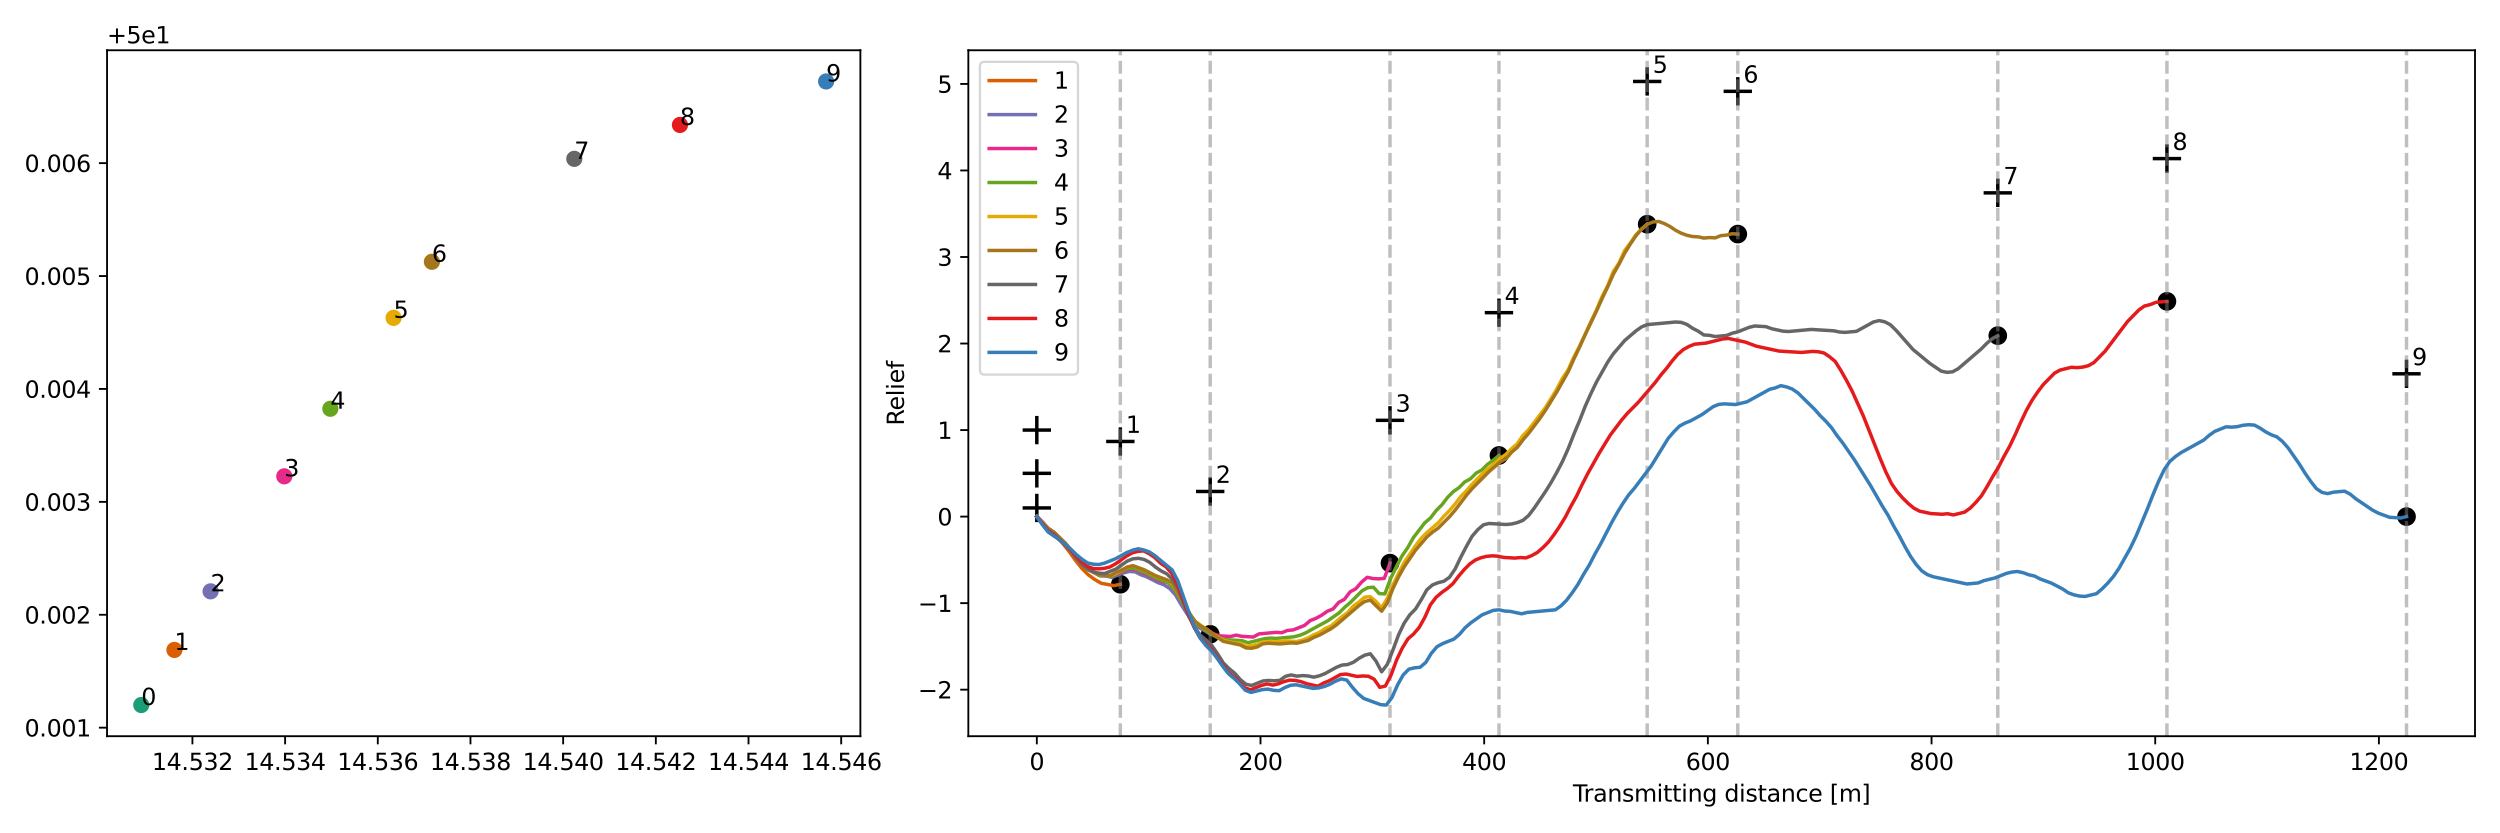 <?xml version="1.0" encoding="utf-8" standalone="no"?>
<!DOCTYPE svg PUBLIC "-//W3C//DTD SVG 1.1//EN"
  "http://www.w3.org/Graphics/SVG/1.1/DTD/svg11.dtd">
<svg xmlns:xlink="http://www.w3.org/1999/xlink" width="1080pt" height="360pt" viewBox="0 0 1080 360" xmlns="http://www.w3.org/2000/svg" version="1.1">
 <defs>
  <style type="text/css">*{stroke-linejoin: round; stroke-linecap: butt}</style>
 </defs>
 <g id="figure_1">
  <g id="patch_1">
   <path d="M 0 360 
L 1080 360 
L 1080 0 
L 0 0 
z
" style="fill: #ffffff"/>
  </g>
  <g id="axes_1">
   <g id="patch_2">
    <path d="M 46.24 318.04 
L 371.68 318.04 
L 371.68 21.72 
L 46.24 21.72 
z
" style="fill: #ffffff"/>
   </g>
   <g id="PathCollection_1">
    <defs>
     <path id="ma5d3dcb403" d="M 0 3 
C 0.796 3 1.559 2.684 2.121 2.121 
C 2.684 1.559 3 0.796 3 0 
C 3 -0.796 2.684 -1.559 2.121 -2.121 
C 1.559 -2.684 0.796 -3 0 -3 
C -0.796 -3 -1.559 -2.684 -2.121 -2.121 
C -2.684 -1.559 -3 -0.796 -3 0 
C -3 0.796 -2.684 1.559 -2.121 2.121 
C -1.559 2.684 -0.796 3 0 3 
z
" style="stroke: #1b9e77"/>
    </defs>
    <g clip-path="url(#p52b3f855ce)">
     <use xlink:href="#ma5d3dcb403" x="61.033" y="304.571" style="fill: #1b9e77; stroke: #1b9e77"/>
    </g>
   </g>
   <g id="PathCollection_2">
    <defs>
     <path id="m24d2c404dd" d="M 0 3 
C 0.796 3 1.559 2.684 2.121 2.121 
C 2.684 1.559 3 0.796 3 0 
C 3 -0.796 2.684 -1.559 2.121 -2.121 
C 1.559 -2.684 0.796 -3 0 -3 
C -0.796 -3 -1.559 -2.684 -2.121 -2.121 
C -2.684 -1.559 -3 -0.796 -3 0 
C -3 0.796 -2.684 1.559 -2.121 2.121 
C -1.559 2.684 -0.796 3 0 3 
z
" style="stroke: #d95f02"/>
    </defs>
    <g clip-path="url(#p52b3f855ce)">
     <use xlink:href="#m24d2c404dd" x="75.356" y="280.773" style="fill: #d95f02; stroke: #d95f02"/>
    </g>
   </g>
   <g id="PathCollection_3">
    <defs>
     <path id="m3ed67d77e7" d="M 0 3 
C 0.796 3 1.559 2.684 2.121 2.121 
C 2.684 1.559 3 0.796 3 0 
C 3 -0.796 2.684 -1.559 2.121 -2.121 
C 1.559 -2.684 0.796 -3 0 -3 
C -0.796 -3 -1.559 -2.684 -2.121 -2.121 
C -2.684 -1.559 -3 -0.796 -3 0 
C -3 0.796 -2.684 1.559 -2.121 2.121 
C -1.559 2.684 -0.796 3 0 3 
z
" style="stroke: #7570b3"/>
    </defs>
    <g clip-path="url(#p52b3f855ce)">
     <use xlink:href="#m3ed67d77e7" x="90.971" y="255.458" style="fill: #7570b3; stroke: #7570b3"/>
    </g>
   </g>
   <g id="PathCollection_4">
    <defs>
     <path id="m2db2f3365b" d="M 0 3 
C 0.796 3 1.559 2.684 2.121 2.121 
C 2.684 1.559 3 0.796 3 0 
C 3 -0.796 2.684 -1.559 2.121 -2.121 
C 1.559 -2.684 0.796 -3 0 -3 
C -0.796 -3 -1.559 -2.684 -2.121 -2.121 
C -2.684 -1.559 -3 -0.796 -3 0 
C -3 0.796 -2.684 1.559 -2.121 2.121 
C -1.559 2.684 -0.796 3 0 3 
z
" style="stroke: #e7298a"/>
    </defs>
    <g clip-path="url(#p52b3f855ce)">
     <use xlink:href="#m2db2f3365b" x="122.813" y="205.77" style="fill: #e7298a; stroke: #e7298a"/>
    </g>
   </g>
   <g id="PathCollection_5">
    <defs>
     <path id="m8ebf380139" d="M 0 3 
C 0.796 3 1.559 2.684 2.121 2.121 
C 2.684 1.559 3 0.796 3 0 
C 3 -0.796 2.684 -1.559 2.121 -2.121 
C 1.559 -2.684 0.796 -3 0 -3 
C -0.796 -3 -1.559 -2.684 -2.121 -2.121 
C -2.684 -1.559 -3 -0.796 -3 0 
C -3 0.796 -2.684 1.559 -2.121 2.121 
C -1.559 2.684 -0.796 3 0 3 
z
" style="stroke: #66a61e"/>
    </defs>
    <g clip-path="url(#p52b3f855ce)">
     <use xlink:href="#m8ebf380139" x="142.714" y="176.587" style="fill: #66a61e; stroke: #66a61e"/>
    </g>
   </g>
   <g id="PathCollection_6">
    <defs>
     <path id="mcbec8ceb79" d="M 0 3 
C 0.796 3 1.559 2.684 2.121 2.121 
C 2.684 1.559 3 0.796 3 0 
C 3 -0.796 2.684 -1.559 2.121 -2.121 
C 1.559 -2.684 0.796 -3 0 -3 
C -0.796 -3 -1.559 -2.684 -2.121 -2.121 
C -2.684 -1.559 -3 -0.796 -3 0 
C -3 0.796 -2.684 1.559 -2.121 2.121 
C -1.559 2.684 -0.796 3 0 3 
z
" style="stroke: #e6ab02"/>
    </defs>
    <g clip-path="url(#p52b3f855ce)">
     <use xlink:href="#mcbec8ceb79" x="170.028" y="137.312" style="fill: #e6ab02; stroke: #e6ab02"/>
    </g>
   </g>
   <g id="PathCollection_7">
    <defs>
     <path id="m934b4a46b1" d="M 0 3 
C 0.796 3 1.559 2.684 2.121 2.121 
C 2.684 1.559 3 0.796 3 0 
C 3 -0.796 2.684 -1.559 2.121 -2.121 
C 1.559 -2.684 0.796 -3 0 -3 
C -0.796 -3 -1.559 -2.684 -2.121 -2.121 
C -2.684 -1.559 -3 -0.796 -3 0 
C -3 0.796 -2.684 1.559 -2.121 2.121 
C -1.559 2.684 -0.796 3 0 3 
z
" style="stroke: #a6761d"/>
    </defs>
    <g clip-path="url(#p52b3f855ce)">
     <use xlink:href="#m934b4a46b1" x="186.586" y="113.09" style="fill: #a6761d; stroke: #a6761d"/>
    </g>
   </g>
   <g id="PathCollection_8">
    <defs>
     <path id="ma9872848d7" d="M 0 3 
C 0.796 3 1.559 2.684 2.121 2.121 
C 2.684 1.559 3 0.796 3 0 
C 3 -0.796 2.684 -1.559 2.121 -2.121 
C 1.559 -2.684 0.796 -3 0 -3 
C -0.796 -3 -1.559 -2.684 -2.121 -2.121 
C -2.684 -1.559 -3 -0.796 -3 0 
C -3 0.796 -2.684 1.559 -2.121 2.121 
C -1.559 2.684 -0.796 3 0 3 
z
" style="stroke: #666666"/>
    </defs>
    <g clip-path="url(#p52b3f855ce)">
     <use xlink:href="#ma9872848d7" x="248.096" y="68.615" style="fill: #666666; stroke: #666666"/>
    </g>
   </g>
   <g id="PathCollection_9">
    <defs>
     <path id="m8911759229" d="M 0 3 
C 0.796 3 1.559 2.684 2.121 2.121 
C 2.684 1.559 3 0.796 3 0 
C 3 -0.796 2.684 -1.559 2.121 -2.121 
C 1.559 -2.684 0.796 -3 0 -3 
C -0.796 -3 -1.559 -2.684 -2.121 -2.121 
C -2.684 -1.559 -3 -0.796 -3 0 
C -3 0.796 -2.684 1.559 -2.121 2.121 
C -1.559 2.684 -0.796 3 0 3 
z
" style="stroke: #e41a1c"/>
    </defs>
    <g clip-path="url(#p52b3f855ce)">
     <use xlink:href="#m8911759229" x="293.741" y="53.973" style="fill: #e41a1c; stroke: #e41a1c"/>
    </g>
   </g>
   <g id="PathCollection_10">
    <defs>
     <path id="mbb9b50d0dc" d="M 0 3 
C 0.796 3 1.559 2.684 2.121 2.121 
C 2.684 1.559 3 0.796 3 0 
C 3 -0.796 2.684 -1.559 2.121 -2.121 
C 1.559 -2.684 0.796 -3 0 -3 
C -0.796 -3 -1.559 -2.684 -2.121 -2.121 
C -2.684 -1.559 -3 -0.796 -3 0 
C -3 0.796 -2.684 1.559 -2.121 2.121 
C -1.559 2.684 -0.796 3 0 3 
z
" style="stroke: #377eb8"/>
    </defs>
    <g clip-path="url(#p52b3f855ce)">
     <use xlink:href="#mbb9b50d0dc" x="356.887" y="35.189" style="fill: #377eb8; stroke: #377eb8"/>
    </g>
   </g>
   <g id="matplotlib.axis_1">
    <g id="xtick_1">
     <g id="line2d_1">
      <defs>
       <path id="mb39c938d35" d="M 0 0 
L 0 3.5 
" style="stroke: #000000; stroke-width: 0.8"/>
      </defs>
      <g>
       <use xlink:href="#mb39c938d35" x="83.13" y="318.04" style="stroke: #000000; stroke-width: 0.8"/>
      </g>
     </g>
     <g id="text_1">
      <!-- 14.532 -->
      <g transform="translate(65.634 332.638) scale(0.1 -0.1)">
       <defs>
        <path id="DejaVuSans-31" d="M 794 531 
L 1825 531 
L 1825 4091 
L 703 3866 
L 703 4441 
L 1819 4666 
L 2450 4666 
L 2450 531 
L 3481 531 
L 3481 0 
L 794 0 
L 794 531 
z
" transform="scale(0.016)"/>
        <path id="DejaVuSans-34" d="M 2419 4116 
L 825 1625 
L 2419 1625 
L 2419 4116 
z
M 2253 4666 
L 3047 4666 
L 3047 1625 
L 3713 1625 
L 3713 1100 
L 3047 1100 
L 3047 0 
L 2419 0 
L 2419 1100 
L 313 1100 
L 313 1709 
L 2253 4666 
z
" transform="scale(0.016)"/>
        <path id="DejaVuSans-2e" d="M 684 794 
L 1344 794 
L 1344 0 
L 684 0 
L 684 794 
z
" transform="scale(0.016)"/>
        <path id="DejaVuSans-35" d="M 691 4666 
L 3169 4666 
L 3169 4134 
L 1269 4134 
L 1269 2991 
Q 1406 3038 1543 3061 
Q 1681 3084 1819 3084 
Q 2600 3084 3056 2656 
Q 3513 2228 3513 1497 
Q 3513 744 3044 326 
Q 2575 -91 1722 -91 
Q 1428 -91 1123 -41 
Q 819 9 494 109 
L 494 744 
Q 775 591 1075 516 
Q 1375 441 1709 441 
Q 2250 441 2565 725 
Q 2881 1009 2881 1497 
Q 2881 1984 2565 2268 
Q 2250 2553 1709 2553 
Q 1456 2553 1204 2497 
Q 953 2441 691 2322 
L 691 4666 
z
" transform="scale(0.016)"/>
        <path id="DejaVuSans-33" d="M 2597 2516 
Q 3050 2419 3304 2112 
Q 3559 1806 3559 1356 
Q 3559 666 3084 287 
Q 2609 -91 1734 -91 
Q 1441 -91 1130 -33 
Q 819 25 488 141 
L 488 750 
Q 750 597 1062 519 
Q 1375 441 1716 441 
Q 2309 441 2620 675 
Q 2931 909 2931 1356 
Q 2931 1769 2642 2001 
Q 2353 2234 1838 2234 
L 1294 2234 
L 1294 2753 
L 1863 2753 
Q 2328 2753 2575 2939 
Q 2822 3125 2822 3475 
Q 2822 3834 2567 4026 
Q 2313 4219 1838 4219 
Q 1578 4219 1281 4162 
Q 984 4106 628 3988 
L 628 4550 
Q 988 4650 1302 4700 
Q 1616 4750 1894 4750 
Q 2613 4750 3031 4423 
Q 3450 4097 3450 3541 
Q 3450 3153 3228 2886 
Q 3006 2619 2597 2516 
z
" transform="scale(0.016)"/>
        <path id="DejaVuSans-32" d="M 1228 531 
L 3431 531 
L 3431 0 
L 469 0 
L 469 531 
Q 828 903 1448 1529 
Q 2069 2156 2228 2338 
Q 2531 2678 2651 2914 
Q 2772 3150 2772 3378 
Q 2772 3750 2511 3984 
Q 2250 4219 1831 4219 
Q 1534 4219 1204 4116 
Q 875 4013 500 3803 
L 500 4441 
Q 881 4594 1212 4672 
Q 1544 4750 1819 4750 
Q 2544 4750 2975 4387 
Q 3406 4025 3406 3419 
Q 3406 3131 3298 2873 
Q 3191 2616 2906 2266 
Q 2828 2175 2409 1742 
Q 1991 1309 1228 531 
z
" transform="scale(0.016)"/>
       </defs>
       <use xlink:href="#DejaVuSans-31"/>
       <use xlink:href="#DejaVuSans-34" x="63.623"/>
       <use xlink:href="#DejaVuSans-2e" x="127.246"/>
       <use xlink:href="#DejaVuSans-35" x="159.033"/>
       <use xlink:href="#DejaVuSans-33" x="222.656"/>
       <use xlink:href="#DejaVuSans-32" x="286.279"/>
      </g>
     </g>
    </g>
    <g id="xtick_2">
     <g id="line2d_2">
      <g>
       <use xlink:href="#mb39c938d35" x="123.168" y="318.04" style="stroke: #000000; stroke-width: 0.8"/>
      </g>
     </g>
     <g id="text_2">
      <!-- 14.534 -->
      <g transform="translate(105.672 332.638) scale(0.1 -0.1)">
       <use xlink:href="#DejaVuSans-31"/>
       <use xlink:href="#DejaVuSans-34" x="63.623"/>
       <use xlink:href="#DejaVuSans-2e" x="127.246"/>
       <use xlink:href="#DejaVuSans-35" x="159.033"/>
       <use xlink:href="#DejaVuSans-33" x="222.656"/>
       <use xlink:href="#DejaVuSans-34" x="286.279"/>
      </g>
     </g>
    </g>
    <g id="xtick_3">
     <g id="line2d_3">
      <g>
       <use xlink:href="#mb39c938d35" x="163.206" y="318.04" style="stroke: #000000; stroke-width: 0.8"/>
      </g>
     </g>
     <g id="text_3">
      <!-- 14.536 -->
      <g transform="translate(145.71 332.638) scale(0.1 -0.1)">
       <defs>
        <path id="DejaVuSans-36" d="M 2113 2584 
Q 1688 2584 1439 2293 
Q 1191 2003 1191 1497 
Q 1191 994 1439 701 
Q 1688 409 2113 409 
Q 2538 409 2786 701 
Q 3034 994 3034 1497 
Q 3034 2003 2786 2293 
Q 2538 2584 2113 2584 
z
M 3366 4563 
L 3366 3988 
Q 3128 4100 2886 4159 
Q 2644 4219 2406 4219 
Q 1781 4219 1451 3797 
Q 1122 3375 1075 2522 
Q 1259 2794 1537 2939 
Q 1816 3084 2150 3084 
Q 2853 3084 3261 2657 
Q 3669 2231 3669 1497 
Q 3669 778 3244 343 
Q 2819 -91 2113 -91 
Q 1303 -91 875 529 
Q 447 1150 447 2328 
Q 447 3434 972 4092 
Q 1497 4750 2381 4750 
Q 2619 4750 2861 4703 
Q 3103 4656 3366 4563 
z
" transform="scale(0.016)"/>
       </defs>
       <use xlink:href="#DejaVuSans-31"/>
       <use xlink:href="#DejaVuSans-34" x="63.623"/>
       <use xlink:href="#DejaVuSans-2e" x="127.246"/>
       <use xlink:href="#DejaVuSans-35" x="159.033"/>
       <use xlink:href="#DejaVuSans-33" x="222.656"/>
       <use xlink:href="#DejaVuSans-36" x="286.279"/>
      </g>
     </g>
    </g>
    <g id="xtick_4">
     <g id="line2d_4">
      <g>
       <use xlink:href="#mb39c938d35" x="203.244" y="318.04" style="stroke: #000000; stroke-width: 0.8"/>
      </g>
     </g>
     <g id="text_4">
      <!-- 14.538 -->
      <g transform="translate(185.748 332.638) scale(0.1 -0.1)">
       <defs>
        <path id="DejaVuSans-38" d="M 2034 2216 
Q 1584 2216 1326 1975 
Q 1069 1734 1069 1313 
Q 1069 891 1326 650 
Q 1584 409 2034 409 
Q 2484 409 2743 651 
Q 3003 894 3003 1313 
Q 3003 1734 2745 1975 
Q 2488 2216 2034 2216 
z
M 1403 2484 
Q 997 2584 770 2862 
Q 544 3141 544 3541 
Q 544 4100 942 4425 
Q 1341 4750 2034 4750 
Q 2731 4750 3128 4425 
Q 3525 4100 3525 3541 
Q 3525 3141 3298 2862 
Q 3072 2584 2669 2484 
Q 3125 2378 3379 2068 
Q 3634 1759 3634 1313 
Q 3634 634 3220 271 
Q 2806 -91 2034 -91 
Q 1263 -91 848 271 
Q 434 634 434 1313 
Q 434 1759 690 2068 
Q 947 2378 1403 2484 
z
M 1172 3481 
Q 1172 3119 1398 2916 
Q 1625 2713 2034 2713 
Q 2441 2713 2670 2916 
Q 2900 3119 2900 3481 
Q 2900 3844 2670 4047 
Q 2441 4250 2034 4250 
Q 1625 4250 1398 4047 
Q 1172 3844 1172 3481 
z
" transform="scale(0.016)"/>
       </defs>
       <use xlink:href="#DejaVuSans-31"/>
       <use xlink:href="#DejaVuSans-34" x="63.623"/>
       <use xlink:href="#DejaVuSans-2e" x="127.246"/>
       <use xlink:href="#DejaVuSans-35" x="159.033"/>
       <use xlink:href="#DejaVuSans-33" x="222.656"/>
       <use xlink:href="#DejaVuSans-38" x="286.279"/>
      </g>
     </g>
    </g>
    <g id="xtick_5">
     <g id="line2d_5">
      <g>
       <use xlink:href="#mb39c938d35" x="243.282" y="318.04" style="stroke: #000000; stroke-width: 0.8"/>
      </g>
     </g>
     <g id="text_5">
      <!-- 14.540 -->
      <g transform="translate(225.786 332.638) scale(0.1 -0.1)">
       <defs>
        <path id="DejaVuSans-30" d="M 2034 4250 
Q 1547 4250 1301 3770 
Q 1056 3291 1056 2328 
Q 1056 1369 1301 889 
Q 1547 409 2034 409 
Q 2525 409 2770 889 
Q 3016 1369 3016 2328 
Q 3016 3291 2770 3770 
Q 2525 4250 2034 4250 
z
M 2034 4750 
Q 2819 4750 3233 4129 
Q 3647 3509 3647 2328 
Q 3647 1150 3233 529 
Q 2819 -91 2034 -91 
Q 1250 -91 836 529 
Q 422 1150 422 2328 
Q 422 3509 836 4129 
Q 1250 4750 2034 4750 
z
" transform="scale(0.016)"/>
       </defs>
       <use xlink:href="#DejaVuSans-31"/>
       <use xlink:href="#DejaVuSans-34" x="63.623"/>
       <use xlink:href="#DejaVuSans-2e" x="127.246"/>
       <use xlink:href="#DejaVuSans-35" x="159.033"/>
       <use xlink:href="#DejaVuSans-34" x="222.656"/>
       <use xlink:href="#DejaVuSans-30" x="286.279"/>
      </g>
     </g>
    </g>
    <g id="xtick_6">
     <g id="line2d_6">
      <g>
       <use xlink:href="#mb39c938d35" x="283.32" y="318.04" style="stroke: #000000; stroke-width: 0.8"/>
      </g>
     </g>
     <g id="text_6">
      <!-- 14.542 -->
      <g transform="translate(265.824 332.638) scale(0.1 -0.1)">
       <use xlink:href="#DejaVuSans-31"/>
       <use xlink:href="#DejaVuSans-34" x="63.623"/>
       <use xlink:href="#DejaVuSans-2e" x="127.246"/>
       <use xlink:href="#DejaVuSans-35" x="159.033"/>
       <use xlink:href="#DejaVuSans-34" x="222.656"/>
       <use xlink:href="#DejaVuSans-32" x="286.279"/>
      </g>
     </g>
    </g>
    <g id="xtick_7">
     <g id="line2d_7">
      <g>
       <use xlink:href="#mb39c938d35" x="323.357" y="318.04" style="stroke: #000000; stroke-width: 0.8"/>
      </g>
     </g>
     <g id="text_7">
      <!-- 14.544 -->
      <g transform="translate(305.862 332.638) scale(0.1 -0.1)">
       <use xlink:href="#DejaVuSans-31"/>
       <use xlink:href="#DejaVuSans-34" x="63.623"/>
       <use xlink:href="#DejaVuSans-2e" x="127.246"/>
       <use xlink:href="#DejaVuSans-35" x="159.033"/>
       <use xlink:href="#DejaVuSans-34" x="222.656"/>
       <use xlink:href="#DejaVuSans-34" x="286.279"/>
      </g>
     </g>
    </g>
    <g id="xtick_8">
     <g id="line2d_8">
      <g>
       <use xlink:href="#mb39c938d35" x="363.395" y="318.04" style="stroke: #000000; stroke-width: 0.8"/>
      </g>
     </g>
     <g id="text_8">
      <!-- 14.546 -->
      <g transform="translate(345.9 332.638) scale(0.1 -0.1)">
       <use xlink:href="#DejaVuSans-31"/>
       <use xlink:href="#DejaVuSans-34" x="63.623"/>
       <use xlink:href="#DejaVuSans-2e" x="127.246"/>
       <use xlink:href="#DejaVuSans-35" x="159.033"/>
       <use xlink:href="#DejaVuSans-34" x="222.656"/>
       <use xlink:href="#DejaVuSans-36" x="286.279"/>
      </g>
     </g>
    </g>
   </g>
   <g id="matplotlib.axis_2">
    <g id="ytick_1">
     <g id="line2d_9">
      <defs>
       <path id="m781cec6829" d="M 0 0 
L -3.5 0 
" style="stroke: #000000; stroke-width: 0.8"/>
      </defs>
      <g>
       <use xlink:href="#m781cec6829" x="46.24" y="314.355" style="stroke: #000000; stroke-width: 0.8"/>
      </g>
     </g>
     <g id="text_9">
      <!-- 0.001 -->
      <g transform="translate(10.612 318.155) scale(0.1 -0.1)">
       <use xlink:href="#DejaVuSans-30"/>
       <use xlink:href="#DejaVuSans-2e" x="63.623"/>
       <use xlink:href="#DejaVuSans-30" x="95.41"/>
       <use xlink:href="#DejaVuSans-30" x="159.033"/>
       <use xlink:href="#DejaVuSans-31" x="222.656"/>
      </g>
     </g>
    </g>
    <g id="ytick_2">
     <g id="line2d_10">
      <g>
       <use xlink:href="#m781cec6829" x="46.24" y="265.579" style="stroke: #000000; stroke-width: 0.8"/>
      </g>
     </g>
     <g id="text_10">
      <!-- 0.002 -->
      <g transform="translate(10.612 269.378) scale(0.1 -0.1)">
       <use xlink:href="#DejaVuSans-30"/>
       <use xlink:href="#DejaVuSans-2e" x="63.623"/>
       <use xlink:href="#DejaVuSans-30" x="95.41"/>
       <use xlink:href="#DejaVuSans-30" x="159.033"/>
       <use xlink:href="#DejaVuSans-32" x="222.656"/>
      </g>
     </g>
    </g>
    <g id="ytick_3">
     <g id="line2d_11">
      <g>
       <use xlink:href="#m781cec6829" x="46.24" y="216.803" style="stroke: #000000; stroke-width: 0.8"/>
      </g>
     </g>
     <g id="text_11">
      <!-- 0.003 -->
      <g transform="translate(10.612 220.602) scale(0.1 -0.1)">
       <use xlink:href="#DejaVuSans-30"/>
       <use xlink:href="#DejaVuSans-2e" x="63.623"/>
       <use xlink:href="#DejaVuSans-30" x="95.41"/>
       <use xlink:href="#DejaVuSans-30" x="159.033"/>
       <use xlink:href="#DejaVuSans-33" x="222.656"/>
      </g>
     </g>
    </g>
    <g id="ytick_4">
     <g id="line2d_12">
      <g>
       <use xlink:href="#m781cec6829" x="46.24" y="168.026" style="stroke: #000000; stroke-width: 0.8"/>
      </g>
     </g>
     <g id="text_12">
      <!-- 0.004 -->
      <g transform="translate(10.612 171.826) scale(0.1 -0.1)">
       <use xlink:href="#DejaVuSans-30"/>
       <use xlink:href="#DejaVuSans-2e" x="63.623"/>
       <use xlink:href="#DejaVuSans-30" x="95.41"/>
       <use xlink:href="#DejaVuSans-30" x="159.033"/>
       <use xlink:href="#DejaVuSans-34" x="222.656"/>
      </g>
     </g>
    </g>
    <g id="ytick_5">
     <g id="line2d_13">
      <g>
       <use xlink:href="#m781cec6829" x="46.24" y="119.25" style="stroke: #000000; stroke-width: 0.8"/>
      </g>
     </g>
     <g id="text_13">
      <!-- 0.005 -->
      <g transform="translate(10.612 123.049) scale(0.1 -0.1)">
       <use xlink:href="#DejaVuSans-30"/>
       <use xlink:href="#DejaVuSans-2e" x="63.623"/>
       <use xlink:href="#DejaVuSans-30" x="95.41"/>
       <use xlink:href="#DejaVuSans-30" x="159.033"/>
       <use xlink:href="#DejaVuSans-35" x="222.656"/>
      </g>
     </g>
    </g>
    <g id="ytick_6">
     <g id="line2d_14">
      <g>
       <use xlink:href="#m781cec6829" x="46.24" y="70.474" style="stroke: #000000; stroke-width: 0.8"/>
      </g>
     </g>
     <g id="text_14">
      <!-- 0.006 -->
      <g transform="translate(10.612 74.273) scale(0.1 -0.1)">
       <use xlink:href="#DejaVuSans-30"/>
       <use xlink:href="#DejaVuSans-2e" x="63.623"/>
       <use xlink:href="#DejaVuSans-30" x="95.41"/>
       <use xlink:href="#DejaVuSans-30" x="159.033"/>
       <use xlink:href="#DejaVuSans-36" x="222.656"/>
      </g>
     </g>
    </g>
    <g id="text_15">
     <!-- +5e1 -->
     <g transform="translate(46.24 18.72) scale(0.1 -0.1)">
      <defs>
       <path id="DejaVuSans-2b" d="M 2944 4013 
L 2944 2272 
L 4684 2272 
L 4684 1741 
L 2944 1741 
L 2944 0 
L 2419 0 
L 2419 1741 
L 678 1741 
L 678 2272 
L 2419 2272 
L 2419 4013 
L 2944 4013 
z
" transform="scale(0.016)"/>
       <path id="DejaVuSans-65" d="M 3597 1894 
L 3597 1613 
L 953 1613 
Q 991 1019 1311 708 
Q 1631 397 2203 397 
Q 2534 397 2845 478 
Q 3156 559 3463 722 
L 3463 178 
Q 3153 47 2828 -22 
Q 2503 -91 2169 -91 
Q 1331 -91 842 396 
Q 353 884 353 1716 
Q 353 2575 817 3079 
Q 1281 3584 2069 3584 
Q 2775 3584 3186 3129 
Q 3597 2675 3597 1894 
z
M 3022 2063 
Q 3016 2534 2758 2815 
Q 2500 3097 2075 3097 
Q 1594 3097 1305 2825 
Q 1016 2553 972 2059 
L 3022 2063 
z
" transform="scale(0.016)"/>
      </defs>
      <use xlink:href="#DejaVuSans-2b"/>
      <use xlink:href="#DejaVuSans-35" x="83.789"/>
      <use xlink:href="#DejaVuSans-65" x="147.412"/>
      <use xlink:href="#DejaVuSans-31" x="208.936"/>
     </g>
    </g>
   </g>
   <g id="patch_3">
    <path d="M 46.24 318.04 
L 46.24 21.72 
" style="fill: none; stroke: #000000; stroke-width: 0.8; stroke-linejoin: miter; stroke-linecap: square"/>
   </g>
   <g id="patch_4">
    <path d="M 371.68 318.04 
L 371.68 21.72 
" style="fill: none; stroke: #000000; stroke-width: 0.8; stroke-linejoin: miter; stroke-linecap: square"/>
   </g>
   <g id="patch_5">
    <path d="M 46.24 318.04 
L 371.68 318.04 
" style="fill: none; stroke: #000000; stroke-width: 0.8; stroke-linejoin: miter; stroke-linecap: square"/>
   </g>
   <g id="patch_6">
    <path d="M 46.24 21.72 
L 371.68 21.72 
" style="fill: none; stroke: #000000; stroke-width: 0.8; stroke-linejoin: miter; stroke-linecap: square"/>
   </g>
   <g id="text_16">
    <!-- 0 -->
    <g transform="translate(61.033 304.571) scale(0.1 -0.1)">
     <use xlink:href="#DejaVuSans-30"/>
    </g>
   </g>
   <g id="text_17">
    <!-- 1 -->
    <g transform="translate(75.356 280.773) scale(0.1 -0.1)">
     <use xlink:href="#DejaVuSans-31"/>
    </g>
   </g>
   <g id="text_18">
    <!-- 2 -->
    <g transform="translate(90.971 255.458) scale(0.1 -0.1)">
     <use xlink:href="#DejaVuSans-32"/>
    </g>
   </g>
   <g id="text_19">
    <!-- 3 -->
    <g transform="translate(122.813 205.77) scale(0.1 -0.1)">
     <use xlink:href="#DejaVuSans-33"/>
    </g>
   </g>
   <g id="text_20">
    <!-- 4 -->
    <g transform="translate(142.714 176.587) scale(0.1 -0.1)">
     <use xlink:href="#DejaVuSans-34"/>
    </g>
   </g>
   <g id="text_21">
    <!-- 5 -->
    <g transform="translate(170.028 137.312) scale(0.1 -0.1)">
     <use xlink:href="#DejaVuSans-35"/>
    </g>
   </g>
   <g id="text_22">
    <!-- 6 -->
    <g transform="translate(186.586 113.09) scale(0.1 -0.1)">
     <use xlink:href="#DejaVuSans-36"/>
    </g>
   </g>
   <g id="text_23">
    <!-- 7 -->
    <g transform="translate(248.096 68.615) scale(0.1 -0.1)">
     <defs>
      <path id="DejaVuSans-37" d="M 525 4666 
L 3525 4666 
L 3525 4397 
L 1831 0 
L 1172 0 
L 2766 4134 
L 525 4134 
L 525 4666 
z
" transform="scale(0.016)"/>
     </defs>
     <use xlink:href="#DejaVuSans-37"/>
    </g>
   </g>
   <g id="text_24">
    <!-- 8 -->
    <g transform="translate(293.741 53.973) scale(0.1 -0.1)">
     <use xlink:href="#DejaVuSans-38"/>
    </g>
   </g>
   <g id="text_25">
    <!-- 9 -->
    <g transform="translate(356.887 35.189) scale(0.1 -0.1)">
     <defs>
      <path id="DejaVuSans-39" d="M 703 97 
L 703 672 
Q 941 559 1184 500 
Q 1428 441 1663 441 
Q 2288 441 2617 861 
Q 2947 1281 2994 2138 
Q 2813 1869 2534 1725 
Q 2256 1581 1919 1581 
Q 1219 1581 811 2004 
Q 403 2428 403 3163 
Q 403 3881 828 4315 
Q 1253 4750 1959 4750 
Q 2769 4750 3195 4129 
Q 3622 3509 3622 2328 
Q 3622 1225 3098 567 
Q 2575 -91 1691 -91 
Q 1453 -91 1209 -44 
Q 966 3 703 97 
z
M 1959 2075 
Q 2384 2075 2632 2365 
Q 2881 2656 2881 3163 
Q 2881 3666 2632 3958 
Q 2384 4250 1959 4250 
Q 1534 4250 1286 3958 
Q 1038 3666 1038 3163 
Q 1038 2656 1286 2365 
Q 1534 2075 1959 2075 
z
" transform="scale(0.016)"/>
     </defs>
     <use xlink:href="#DejaVuSans-39"/>
    </g>
   </g>
  </g>
  <g id="axes_2">
   <g id="patch_7">
    <path d="M 418.32 318.04 
L 1069.2 318.04 
L 1069.2 21.72 
L 418.32 21.72 
z
" style="fill: #ffffff"/>
   </g>
   <g id="PathCollection_11">
    <defs>
     <path id="m10baa3b904" d="M -6.124 0 
L 6.124 0 
M 0 6.124 
L 0 -6.124 
" style="stroke: #000000; stroke-width: 1.5"/>
    </defs>
    <g clip-path="url(#p50390f2109)">
     <use xlink:href="#m10baa3b904" x="447.905" y="219.436" style="stroke: #000000; stroke-width: 1.5"/>
    </g>
   </g>
   <g id="PathCollection_12">
    <g clip-path="url(#p50390f2109)">
     <use xlink:href="#m10baa3b904" x="447.905" y="204.484" style="stroke: #000000; stroke-width: 1.5"/>
    </g>
   </g>
   <g id="PathCollection_13">
    <g clip-path="url(#p50390f2109)">
     <use xlink:href="#m10baa3b904" x="447.905" y="185.793" style="stroke: #000000; stroke-width: 1.5"/>
    </g>
   </g>
   <g id="PathCollection_14">
    <g clip-path="url(#p50390f2109)">
     <use xlink:href="#m10baa3b904" x="483.985" y="190.723" style="stroke: #000000; stroke-width: 1.5"/>
    </g>
   </g>
   <g id="PathCollection_15">
    <defs>
     <path id="mb87a4dff1c" d="M 0 3.536 
C 0.938 3.536 1.837 3.163 2.5 2.5 
C 3.163 1.837 3.536 0.938 3.536 0 
C 3.536 -0.938 3.163 -1.837 2.5 -2.5 
C 1.837 -3.163 0.938 -3.536 0 -3.536 
C -0.938 -3.536 -1.837 -3.163 -2.5 -2.5 
C -3.163 -1.837 -3.536 -0.938 -3.536 0 
C -3.536 0.938 -3.163 1.837 -2.5 2.5 
C -1.837 3.163 -0.938 3.536 0 3.536 
z
" style="stroke: #000000"/>
    </defs>
    <g clip-path="url(#p50390f2109)">
     <use xlink:href="#mb87a4dff1c" x="483.985" y="252.402" style="stroke: #000000"/>
    </g>
   </g>
   <g id="PathCollection_16">
    <g clip-path="url(#p50390f2109)">
     <use xlink:href="#m10baa3b904" x="522.815" y="212.324" style="stroke: #000000; stroke-width: 1.5"/>
    </g>
   </g>
   <g id="PathCollection_17">
    <g clip-path="url(#p50390f2109)">
     <use xlink:href="#mb87a4dff1c" x="522.815" y="274.003" style="stroke: #000000"/>
    </g>
   </g>
   <g id="PathCollection_18">
    <g clip-path="url(#p50390f2109)">
     <use xlink:href="#m10baa3b904" x="600.473" y="181.587" style="stroke: #000000; stroke-width: 1.5"/>
    </g>
   </g>
   <g id="PathCollection_19">
    <g clip-path="url(#p50390f2109)">
     <use xlink:href="#mb87a4dff1c" x="600.473" y="243.266" style="stroke: #000000"/>
    </g>
   </g>
   <g id="PathCollection_20">
    <g clip-path="url(#p50390f2109)">
     <use xlink:href="#m10baa3b904" x="647.55" y="135.079" style="stroke: #000000; stroke-width: 1.5"/>
    </g>
   </g>
   <g id="PathCollection_21">
    <g clip-path="url(#p50390f2109)">
     <use xlink:href="#mb87a4dff1c" x="647.55" y="196.758" style="stroke: #000000"/>
    </g>
   </g>
   <g id="PathCollection_22">
    <g clip-path="url(#p50390f2109)">
     <use xlink:href="#m10baa3b904" x="711.582" y="35.189" style="stroke: #000000; stroke-width: 1.5"/>
    </g>
   </g>
   <g id="PathCollection_23">
    <g clip-path="url(#p50390f2109)">
     <use xlink:href="#mb87a4dff1c" x="711.582" y="96.868" style="stroke: #000000"/>
    </g>
   </g>
   <g id="PathCollection_24">
    <g clip-path="url(#p50390f2109)">
     <use xlink:href="#m10baa3b904" x="750.725" y="39.446" style="stroke: #000000; stroke-width: 1.5"/>
    </g>
   </g>
   <g id="PathCollection_25">
    <g clip-path="url(#p50390f2109)">
     <use xlink:href="#mb87a4dff1c" x="750.725" y="101.124" style="stroke: #000000"/>
    </g>
   </g>
   <g id="PathCollection_26">
    <g clip-path="url(#p50390f2109)">
     <use xlink:href="#m10baa3b904" x="863.044" y="83.317" style="stroke: #000000; stroke-width: 1.5"/>
    </g>
   </g>
   <g id="PathCollection_27">
    <g clip-path="url(#p50390f2109)">
     <use xlink:href="#mb87a4dff1c" x="863.044" y="144.995" style="stroke: #000000"/>
    </g>
   </g>
   <g id="PathCollection_28">
    <g clip-path="url(#p50390f2109)">
     <use xlink:href="#m10baa3b904" x="936.114" y="68.504" style="stroke: #000000; stroke-width: 1.5"/>
    </g>
   </g>
   <g id="PathCollection_29">
    <g clip-path="url(#p50390f2109)">
     <use xlink:href="#mb87a4dff1c" x="936.114" y="130.183" style="stroke: #000000"/>
    </g>
   </g>
   <g id="PathCollection_30">
    <g clip-path="url(#p50390f2109)">
     <use xlink:href="#m10baa3b904" x="1039.615" y="161.495" style="stroke: #000000; stroke-width: 1.5"/>
    </g>
   </g>
   <g id="PathCollection_31">
    <g clip-path="url(#p50390f2109)">
     <use xlink:href="#mb87a4dff1c" x="1039.615" y="223.174" style="stroke: #000000"/>
    </g>
   </g>
   <g id="matplotlib.axis_3">
    <g id="xtick_9">
     <g id="line2d_15">
      <g>
       <use xlink:href="#mb39c938d35" x="447.905" y="318.04" style="stroke: #000000; stroke-width: 0.8"/>
      </g>
     </g>
     <g id="text_26">
      <!-- 0 -->
      <g transform="translate(444.724 332.638) scale(0.1 -0.1)">
       <use xlink:href="#DejaVuSans-30"/>
      </g>
     </g>
    </g>
    <g id="xtick_10">
     <g id="line2d_16">
      <g>
       <use xlink:href="#mb39c938d35" x="544.536" y="318.04" style="stroke: #000000; stroke-width: 0.8"/>
      </g>
     </g>
     <g id="text_27">
      <!-- 200 -->
      <g transform="translate(534.992 332.638) scale(0.1 -0.1)">
       <use xlink:href="#DejaVuSans-32"/>
       <use xlink:href="#DejaVuSans-30" x="63.623"/>
       <use xlink:href="#DejaVuSans-30" x="127.246"/>
      </g>
     </g>
    </g>
    <g id="xtick_11">
     <g id="line2d_17">
      <g>
       <use xlink:href="#mb39c938d35" x="641.166" y="318.04" style="stroke: #000000; stroke-width: 0.8"/>
      </g>
     </g>
     <g id="text_28">
      <!-- 400 -->
      <g transform="translate(631.622 332.638) scale(0.1 -0.1)">
       <use xlink:href="#DejaVuSans-34"/>
       <use xlink:href="#DejaVuSans-30" x="63.623"/>
       <use xlink:href="#DejaVuSans-30" x="127.246"/>
      </g>
     </g>
    </g>
    <g id="xtick_12">
     <g id="line2d_18">
      <g>
       <use xlink:href="#mb39c938d35" x="737.796" y="318.04" style="stroke: #000000; stroke-width: 0.8"/>
      </g>
     </g>
     <g id="text_29">
      <!-- 600 -->
      <g transform="translate(728.252 332.638) scale(0.1 -0.1)">
       <use xlink:href="#DejaVuSans-36"/>
       <use xlink:href="#DejaVuSans-30" x="63.623"/>
       <use xlink:href="#DejaVuSans-30" x="127.246"/>
      </g>
     </g>
    </g>
    <g id="xtick_13">
     <g id="line2d_19">
      <g>
       <use xlink:href="#mb39c938d35" x="834.426" y="318.04" style="stroke: #000000; stroke-width: 0.8"/>
      </g>
     </g>
     <g id="text_30">
      <!-- 800 -->
      <g transform="translate(824.882 332.638) scale(0.1 -0.1)">
       <use xlink:href="#DejaVuSans-38"/>
       <use xlink:href="#DejaVuSans-30" x="63.623"/>
       <use xlink:href="#DejaVuSans-30" x="127.246"/>
      </g>
     </g>
    </g>
    <g id="xtick_14">
     <g id="line2d_20">
      <g>
       <use xlink:href="#mb39c938d35" x="931.056" y="318.04" style="stroke: #000000; stroke-width: 0.8"/>
      </g>
     </g>
     <g id="text_31">
      <!-- 1000 -->
      <g transform="translate(918.331 332.638) scale(0.1 -0.1)">
       <use xlink:href="#DejaVuSans-31"/>
       <use xlink:href="#DejaVuSans-30" x="63.623"/>
       <use xlink:href="#DejaVuSans-30" x="127.246"/>
       <use xlink:href="#DejaVuSans-30" x="190.869"/>
      </g>
     </g>
    </g>
    <g id="xtick_15">
     <g id="line2d_21">
      <g>
       <use xlink:href="#mb39c938d35" x="1027.686" y="318.04" style="stroke: #000000; stroke-width: 0.8"/>
      </g>
     </g>
     <g id="text_32">
      <!-- 1200 -->
      <g transform="translate(1014.961 332.638) scale(0.1 -0.1)">
       <use xlink:href="#DejaVuSans-31"/>
       <use xlink:href="#DejaVuSans-32" x="63.623"/>
       <use xlink:href="#DejaVuSans-30" x="127.246"/>
       <use xlink:href="#DejaVuSans-30" x="190.869"/>
      </g>
     </g>
    </g>
    <g id="text_33">
     <!-- Transmitting distance [m] -->
     <g transform="translate(679.502 346.317) scale(0.1 -0.1)">
      <defs>
       <path id="DejaVuSans-54" d="M -19 4666 
L 3928 4666 
L 3928 4134 
L 2272 4134 
L 2272 0 
L 1638 0 
L 1638 4134 
L -19 4134 
L -19 4666 
z
" transform="scale(0.016)"/>
       <path id="DejaVuSans-72" d="M 2631 2963 
Q 2534 3019 2420 3045 
Q 2306 3072 2169 3072 
Q 1681 3072 1420 2755 
Q 1159 2438 1159 1844 
L 1159 0 
L 581 0 
L 581 3500 
L 1159 3500 
L 1159 2956 
Q 1341 3275 1631 3429 
Q 1922 3584 2338 3584 
Q 2397 3584 2469 3576 
Q 2541 3569 2628 3553 
L 2631 2963 
z
" transform="scale(0.016)"/>
       <path id="DejaVuSans-61" d="M 2194 1759 
Q 1497 1759 1228 1600 
Q 959 1441 959 1056 
Q 959 750 1161 570 
Q 1363 391 1709 391 
Q 2188 391 2477 730 
Q 2766 1069 2766 1631 
L 2766 1759 
L 2194 1759 
z
M 3341 1997 
L 3341 0 
L 2766 0 
L 2766 531 
Q 2569 213 2275 61 
Q 1981 -91 1556 -91 
Q 1019 -91 701 211 
Q 384 513 384 1019 
Q 384 1609 779 1909 
Q 1175 2209 1959 2209 
L 2766 2209 
L 2766 2266 
Q 2766 2663 2505 2880 
Q 2244 3097 1772 3097 
Q 1472 3097 1187 3025 
Q 903 2953 641 2809 
L 641 3341 
Q 956 3463 1253 3523 
Q 1550 3584 1831 3584 
Q 2591 3584 2966 3190 
Q 3341 2797 3341 1997 
z
" transform="scale(0.016)"/>
       <path id="DejaVuSans-6e" d="M 3513 2113 
L 3513 0 
L 2938 0 
L 2938 2094 
Q 2938 2591 2744 2837 
Q 2550 3084 2163 3084 
Q 1697 3084 1428 2787 
Q 1159 2491 1159 1978 
L 1159 0 
L 581 0 
L 581 3500 
L 1159 3500 
L 1159 2956 
Q 1366 3272 1645 3428 
Q 1925 3584 2291 3584 
Q 2894 3584 3203 3211 
Q 3513 2838 3513 2113 
z
" transform="scale(0.016)"/>
       <path id="DejaVuSans-73" d="M 2834 3397 
L 2834 2853 
Q 2591 2978 2328 3040 
Q 2066 3103 1784 3103 
Q 1356 3103 1142 2972 
Q 928 2841 928 2578 
Q 928 2378 1081 2264 
Q 1234 2150 1697 2047 
L 1894 2003 
Q 2506 1872 2764 1633 
Q 3022 1394 3022 966 
Q 3022 478 2636 193 
Q 2250 -91 1575 -91 
Q 1294 -91 989 -36 
Q 684 19 347 128 
L 347 722 
Q 666 556 975 473 
Q 1284 391 1588 391 
Q 1994 391 2212 530 
Q 2431 669 2431 922 
Q 2431 1156 2273 1281 
Q 2116 1406 1581 1522 
L 1381 1569 
Q 847 1681 609 1914 
Q 372 2147 372 2553 
Q 372 3047 722 3315 
Q 1072 3584 1716 3584 
Q 2034 3584 2315 3537 
Q 2597 3491 2834 3397 
z
" transform="scale(0.016)"/>
       <path id="DejaVuSans-6d" d="M 3328 2828 
Q 3544 3216 3844 3400 
Q 4144 3584 4550 3584 
Q 5097 3584 5394 3201 
Q 5691 2819 5691 2113 
L 5691 0 
L 5113 0 
L 5113 2094 
Q 5113 2597 4934 2840 
Q 4756 3084 4391 3084 
Q 3944 3084 3684 2787 
Q 3425 2491 3425 1978 
L 3425 0 
L 2847 0 
L 2847 2094 
Q 2847 2600 2669 2842 
Q 2491 3084 2119 3084 
Q 1678 3084 1418 2786 
Q 1159 2488 1159 1978 
L 1159 0 
L 581 0 
L 581 3500 
L 1159 3500 
L 1159 2956 
Q 1356 3278 1631 3431 
Q 1906 3584 2284 3584 
Q 2666 3584 2933 3390 
Q 3200 3197 3328 2828 
z
" transform="scale(0.016)"/>
       <path id="DejaVuSans-69" d="M 603 3500 
L 1178 3500 
L 1178 0 
L 603 0 
L 603 3500 
z
M 603 4863 
L 1178 4863 
L 1178 4134 
L 603 4134 
L 603 4863 
z
" transform="scale(0.016)"/>
       <path id="DejaVuSans-74" d="M 1172 4494 
L 1172 3500 
L 2356 3500 
L 2356 3053 
L 1172 3053 
L 1172 1153 
Q 1172 725 1289 603 
Q 1406 481 1766 481 
L 2356 481 
L 2356 0 
L 1766 0 
Q 1100 0 847 248 
Q 594 497 594 1153 
L 594 3053 
L 172 3053 
L 172 3500 
L 594 3500 
L 594 4494 
L 1172 4494 
z
" transform="scale(0.016)"/>
       <path id="DejaVuSans-67" d="M 2906 1791 
Q 2906 2416 2648 2759 
Q 2391 3103 1925 3103 
Q 1463 3103 1205 2759 
Q 947 2416 947 1791 
Q 947 1169 1205 825 
Q 1463 481 1925 481 
Q 2391 481 2648 825 
Q 2906 1169 2906 1791 
z
M 3481 434 
Q 3481 -459 3084 -895 
Q 2688 -1331 1869 -1331 
Q 1566 -1331 1297 -1286 
Q 1028 -1241 775 -1147 
L 775 -588 
Q 1028 -725 1275 -790 
Q 1522 -856 1778 -856 
Q 2344 -856 2625 -561 
Q 2906 -266 2906 331 
L 2906 616 
Q 2728 306 2450 153 
Q 2172 0 1784 0 
Q 1141 0 747 490 
Q 353 981 353 1791 
Q 353 2603 747 3093 
Q 1141 3584 1784 3584 
Q 2172 3584 2450 3431 
Q 2728 3278 2906 2969 
L 2906 3500 
L 3481 3500 
L 3481 434 
z
" transform="scale(0.016)"/>
       <path id="DejaVuSans-20" transform="scale(0.016)"/>
       <path id="DejaVuSans-64" d="M 2906 2969 
L 2906 4863 
L 3481 4863 
L 3481 0 
L 2906 0 
L 2906 525 
Q 2725 213 2448 61 
Q 2172 -91 1784 -91 
Q 1150 -91 751 415 
Q 353 922 353 1747 
Q 353 2572 751 3078 
Q 1150 3584 1784 3584 
Q 2172 3584 2448 3432 
Q 2725 3281 2906 2969 
z
M 947 1747 
Q 947 1113 1208 752 
Q 1469 391 1925 391 
Q 2381 391 2643 752 
Q 2906 1113 2906 1747 
Q 2906 2381 2643 2742 
Q 2381 3103 1925 3103 
Q 1469 3103 1208 2742 
Q 947 2381 947 1747 
z
" transform="scale(0.016)"/>
       <path id="DejaVuSans-63" d="M 3122 3366 
L 3122 2828 
Q 2878 2963 2633 3030 
Q 2388 3097 2138 3097 
Q 1578 3097 1268 2742 
Q 959 2388 959 1747 
Q 959 1106 1268 751 
Q 1578 397 2138 397 
Q 2388 397 2633 464 
Q 2878 531 3122 666 
L 3122 134 
Q 2881 22 2623 -34 
Q 2366 -91 2075 -91 
Q 1284 -91 818 406 
Q 353 903 353 1747 
Q 353 2603 823 3093 
Q 1294 3584 2113 3584 
Q 2378 3584 2631 3529 
Q 2884 3475 3122 3366 
z
" transform="scale(0.016)"/>
       <path id="DejaVuSans-5b" d="M 550 4863 
L 1875 4863 
L 1875 4416 
L 1125 4416 
L 1125 -397 
L 1875 -397 
L 1875 -844 
L 550 -844 
L 550 4863 
z
" transform="scale(0.016)"/>
       <path id="DejaVuSans-5d" d="M 1947 4863 
L 1947 -844 
L 622 -844 
L 622 -397 
L 1369 -397 
L 1369 4416 
L 622 4416 
L 622 4863 
L 1947 4863 
z
" transform="scale(0.016)"/>
      </defs>
      <use xlink:href="#DejaVuSans-54"/>
      <use xlink:href="#DejaVuSans-72" x="46.334"/>
      <use xlink:href="#DejaVuSans-61" x="87.447"/>
      <use xlink:href="#DejaVuSans-6e" x="148.727"/>
      <use xlink:href="#DejaVuSans-73" x="212.105"/>
      <use xlink:href="#DejaVuSans-6d" x="264.205"/>
      <use xlink:href="#DejaVuSans-69" x="361.617"/>
      <use xlink:href="#DejaVuSans-74" x="389.4"/>
      <use xlink:href="#DejaVuSans-74" x="428.609"/>
      <use xlink:href="#DejaVuSans-69" x="467.818"/>
      <use xlink:href="#DejaVuSans-6e" x="495.602"/>
      <use xlink:href="#DejaVuSans-67" x="558.98"/>
      <use xlink:href="#DejaVuSans-20" x="622.457"/>
      <use xlink:href="#DejaVuSans-64" x="654.244"/>
      <use xlink:href="#DejaVuSans-69" x="717.721"/>
      <use xlink:href="#DejaVuSans-73" x="745.504"/>
      <use xlink:href="#DejaVuSans-74" x="797.604"/>
      <use xlink:href="#DejaVuSans-61" x="836.812"/>
      <use xlink:href="#DejaVuSans-6e" x="898.092"/>
      <use xlink:href="#DejaVuSans-63" x="961.471"/>
      <use xlink:href="#DejaVuSans-65" x="1016.451"/>
      <use xlink:href="#DejaVuSans-20" x="1077.975"/>
      <use xlink:href="#DejaVuSans-5b" x="1109.762"/>
      <use xlink:href="#DejaVuSans-6d" x="1148.775"/>
      <use xlink:href="#DejaVuSans-5d" x="1246.188"/>
     </g>
    </g>
   </g>
   <g id="matplotlib.axis_4">
    <g id="ytick_7">
     <g id="line2d_22">
      <g>
       <use xlink:href="#m781cec6829" x="418.32" y="297.936" style="stroke: #000000; stroke-width: 0.8"/>
      </g>
     </g>
     <g id="text_34">
      <!-- −2 -->
      <g transform="translate(396.578 301.735) scale(0.1 -0.1)">
       <defs>
        <path id="DejaVuSans-2212" d="M 678 2272 
L 4684 2272 
L 4684 1741 
L 678 1741 
L 678 2272 
z
" transform="scale(0.016)"/>
       </defs>
       <use xlink:href="#DejaVuSans-2212"/>
       <use xlink:href="#DejaVuSans-32" x="83.789"/>
      </g>
     </g>
    </g>
    <g id="ytick_8">
     <g id="line2d_23">
      <g>
       <use xlink:href="#m781cec6829" x="418.32" y="260.555" style="stroke: #000000; stroke-width: 0.8"/>
      </g>
     </g>
     <g id="text_35">
      <!-- −1 -->
      <g transform="translate(396.578 264.354) scale(0.1 -0.1)">
       <use xlink:href="#DejaVuSans-2212"/>
       <use xlink:href="#DejaVuSans-31" x="83.789"/>
      </g>
     </g>
    </g>
    <g id="ytick_9">
     <g id="line2d_24">
      <g>
       <use xlink:href="#m781cec6829" x="418.32" y="223.174" style="stroke: #000000; stroke-width: 0.8"/>
      </g>
     </g>
     <g id="text_36">
      <!-- 0 -->
      <g transform="translate(404.957 226.973) scale(0.1 -0.1)">
       <use xlink:href="#DejaVuSans-30"/>
      </g>
     </g>
    </g>
    <g id="ytick_10">
     <g id="line2d_25">
      <g>
       <use xlink:href="#m781cec6829" x="418.32" y="185.793" style="stroke: #000000; stroke-width: 0.8"/>
      </g>
     </g>
     <g id="text_37">
      <!-- 1 -->
      <g transform="translate(404.957 189.592) scale(0.1 -0.1)">
       <use xlink:href="#DejaVuSans-31"/>
      </g>
     </g>
    </g>
    <g id="ytick_11">
     <g id="line2d_26">
      <g>
       <use xlink:href="#m781cec6829" x="418.32" y="148.412" style="stroke: #000000; stroke-width: 0.8"/>
      </g>
     </g>
     <g id="text_38">
      <!-- 2 -->
      <g transform="translate(404.957 152.211) scale(0.1 -0.1)">
       <use xlink:href="#DejaVuSans-32"/>
      </g>
     </g>
    </g>
    <g id="ytick_12">
     <g id="line2d_27">
      <g>
       <use xlink:href="#m781cec6829" x="418.32" y="111.031" style="stroke: #000000; stroke-width: 0.8"/>
      </g>
     </g>
     <g id="text_39">
      <!-- 3 -->
      <g transform="translate(404.957 114.83) scale(0.1 -0.1)">
       <use xlink:href="#DejaVuSans-33"/>
      </g>
     </g>
    </g>
    <g id="ytick_13">
     <g id="line2d_28">
      <g>
       <use xlink:href="#m781cec6829" x="418.32" y="73.65" style="stroke: #000000; stroke-width: 0.8"/>
      </g>
     </g>
     <g id="text_40">
      <!-- 4 -->
      <g transform="translate(404.957 77.449) scale(0.1 -0.1)">
       <use xlink:href="#DejaVuSans-34"/>
      </g>
     </g>
    </g>
    <g id="ytick_14">
     <g id="line2d_29">
      <g>
       <use xlink:href="#m781cec6829" x="418.32" y="36.269" style="stroke: #000000; stroke-width: 0.8"/>
      </g>
     </g>
     <g id="text_41">
      <!-- 5 -->
      <g transform="translate(404.957 40.068) scale(0.1 -0.1)">
       <use xlink:href="#DejaVuSans-35"/>
      </g>
     </g>
    </g>
    <g id="text_42">
     <!-- Relief -->
     <g transform="translate(390.498 183.821) rotate(-90) scale(0.1 -0.1)">
      <defs>
       <path id="DejaVuSans-52" d="M 2841 2188 
Q 3044 2119 3236 1894 
Q 3428 1669 3622 1275 
L 4263 0 
L 3584 0 
L 2988 1197 
Q 2756 1666 2539 1819 
Q 2322 1972 1947 1972 
L 1259 1972 
L 1259 0 
L 628 0 
L 628 4666 
L 2053 4666 
Q 2853 4666 3247 4331 
Q 3641 3997 3641 3322 
Q 3641 2881 3436 2590 
Q 3231 2300 2841 2188 
z
M 1259 4147 
L 1259 2491 
L 2053 2491 
Q 2509 2491 2742 2702 
Q 2975 2913 2975 3322 
Q 2975 3731 2742 3939 
Q 2509 4147 2053 4147 
L 1259 4147 
z
" transform="scale(0.016)"/>
       <path id="DejaVuSans-6c" d="M 603 4863 
L 1178 4863 
L 1178 0 
L 603 0 
L 603 4863 
z
" transform="scale(0.016)"/>
       <path id="DejaVuSans-66" d="M 2375 4863 
L 2375 4384 
L 1825 4384 
Q 1516 4384 1395 4259 
Q 1275 4134 1275 3809 
L 1275 3500 
L 2222 3500 
L 2222 3053 
L 1275 3053 
L 1275 0 
L 697 0 
L 697 3053 
L 147 3053 
L 147 3500 
L 697 3500 
L 697 3744 
Q 697 4328 969 4595 
Q 1241 4863 1831 4863 
L 2375 4863 
z
" transform="scale(0.016)"/>
      </defs>
      <use xlink:href="#DejaVuSans-52"/>
      <use xlink:href="#DejaVuSans-65" x="64.982"/>
      <use xlink:href="#DejaVuSans-6c" x="126.506"/>
      <use xlink:href="#DejaVuSans-69" x="154.289"/>
      <use xlink:href="#DejaVuSans-65" x="182.072"/>
      <use xlink:href="#DejaVuSans-66" x="243.596"/>
     </g>
    </g>
   </g>
   <g id="line2d_30">
    <path d="M 447.905 223.174 
L 450.681 226.314 
L 453.456 229.454 
L 456.232 231.472 
L 459.007 234.611 
L 461.782 238.125 
L 464.558 242.012 
L 467.333 245.526 
L 470.108 248.292 
L 472.884 250.31 
L 475.659 251.954 
L 478.434 252.477 
L 481.21 253 
L 483.985 252.402 
" clip-path="url(#p50390f2109)" style="fill: none; stroke: #d95f02; stroke-width: 1.5; stroke-linecap: square"/>
   </g>
   <g id="line2d_31">
    <path d="M 483.985 318.04 
L 483.985 21.72 
" clip-path="url(#p50390f2109)" style="fill: none; stroke-dasharray: 5.55,2.4; stroke-dashoffset: 0; stroke: #808080; stroke-opacity: 0.5; stroke-width: 1.5"/>
   </g>
   <g id="line2d_32">
    <path d="M 447.905 223.174 
L 450.402 225.566 
L 452.899 228.332 
L 455.396 229.977 
L 457.893 232.369 
L 460.39 234.761 
L 462.887 238.274 
L 465.384 241.414 
L 467.881 243.806 
L 470.378 246.198 
L 472.875 247.469 
L 475.372 248.739 
L 477.869 248.889 
L 480.366 249.412 
L 482.863 248.439 
L 485.36 247.467 
L 487.857 246.869 
L 490.354 247.018 
L 492.851 248.289 
L 495.348 249.185 
L 497.845 250.456 
L 500.342 251.727 
L 502.839 252.624 
L 505.336 254.268 
L 507.833 257.034 
L 510.33 261.295 
L 512.827 265.182 
L 515.324 268.696 
L 517.821 271.088 
L 520.318 272.359 
L 522.815 274.003 
" clip-path="url(#p50390f2109)" style="fill: none; stroke: #7570b3; stroke-width: 1.5; stroke-linecap: square"/>
   </g>
   <g id="line2d_33">
    <path d="M 522.815 318.04 
L 522.815 21.72 
" clip-path="url(#p50390f2109)" style="fill: none; stroke-dasharray: 5.55,2.4; stroke-dashoffset: 0; stroke: #808080; stroke-opacity: 0.5; stroke-width: 1.5"/>
   </g>
   <g id="line2d_34">
    <path d="M 447.905 223.174 
L 450.366 225.566 
L 452.827 228.332 
L 455.288 229.977 
L 457.748 232.369 
L 460.209 234.761 
L 462.67 237.9 
L 465.131 240.666 
L 467.592 243.432 
L 470.052 245.824 
L 472.513 247.095 
L 474.974 248.366 
L 477.435 248.515 
L 479.895 249.038 
L 482.356 248.066 
L 484.817 247.093 
L 487.278 245.747 
L 489.738 245.897 
L 492.199 246.793 
L 494.66 247.69 
L 497.121 248.961 
L 499.581 250.232 
L 502.042 251.128 
L 504.503 251.651 
L 506.964 254.043 
L 509.424 257.931 
L 511.885 262.192 
L 514.346 266.453 
L 516.807 269.219 
L 519.267 270.863 
L 521.728 272.134 
L 524.189 273.778 
L 526.65 274.675 
L 529.111 274.825 
L 531.571 274.974 
L 534.032 274.375 
L 536.493 274.898 
L 538.954 275.048 
L 541.414 275.197 
L 543.875 273.851 
L 546.336 273.626 
L 548.797 273.402 
L 551.257 273.177 
L 553.718 273.326 
L 556.179 272.354 
L 558.64 272.129 
L 561.1 271.157 
L 563.561 270.185 
L 566.022 268.091 
L 568.483 267.119 
L 570.943 265.773 
L 573.404 264.053 
L 575.865 263.081 
L 578.326 260.24 
L 580.786 258.894 
L 583.247 255.679 
L 585.708 254.333 
L 588.169 251.491 
L 590.63 249.398 
L 593.09 249.921 
L 595.551 250.07 
L 598.012 249.845 
L 600.473 243.266 
" clip-path="url(#p50390f2109)" style="fill: none; stroke: #e7298a; stroke-width: 1.5; stroke-linecap: square"/>
   </g>
   <g id="line2d_35">
    <path d="M 600.473 318.04 
L 600.473 21.72 
" clip-path="url(#p50390f2109)" style="fill: none; stroke-dasharray: 5.55,2.4; stroke-dashoffset: 0; stroke: #808080; stroke-opacity: 0.5; stroke-width: 1.5"/>
   </g>
   <g id="line2d_36">
    <path d="M 447.905 223.174 
L 450.37 225.94 
L 452.835 228.332 
L 455.3 229.977 
L 457.764 232.369 
L 460.229 234.761 
L 462.694 237.9 
L 465.159 241.04 
L 467.623 243.806 
L 470.088 246.198 
L 472.553 247.095 
L 475.018 248.739 
L 477.482 248.515 
L 479.947 249.038 
L 482.412 247.692 
L 484.877 246.72 
L 487.341 245.374 
L 489.806 245.523 
L 492.271 246.42 
L 494.736 247.316 
L 497.2 248.587 
L 499.665 249.858 
L 502.13 250.755 
L 504.595 251.651 
L 507.059 254.043 
L 509.524 257.931 
L 511.989 262.566 
L 514.454 266.453 
L 516.918 269.593 
L 519.383 271.237 
L 521.848 272.882 
L 524.313 274.526 
L 526.777 275.797 
L 529.242 276.32 
L 531.707 276.469 
L 534.171 276.618 
L 536.636 276.767 
L 539.101 277.664 
L 541.566 277.066 
L 544.03 276.467 
L 546.495 275.869 
L 548.96 275.644 
L 551.425 275.794 
L 553.889 275.569 
L 556.354 275.344 
L 558.819 275.12 
L 561.284 274.521 
L 563.748 273.549 
L 566.213 272.203 
L 568.678 270.857 
L 571.143 269.511 
L 573.607 268.165 
L 576.072 266.445 
L 578.537 264.726 
L 581.002 262.258 
L 583.466 260.164 
L 585.931 257.697 
L 588.396 255.229 
L 590.861 253.883 
L 593.325 253.659 
L 595.79 256.425 
L 598.255 256.574 
L 600.72 249.995 
L 603.184 244.91 
L 605.649 240.2 
L 608.114 236.611 
L 610.579 232.275 
L 613.043 229.06 
L 615.508 225.845 
L 617.973 223.751 
L 620.438 220.536 
L 622.902 218.068 
L 625.367 214.853 
L 627.832 212.386 
L 630.297 210.666 
L 632.761 208.199 
L 635.226 206.853 
L 637.691 204.385 
L 640.155 203.039 
L 642.62 200.572 
L 645.085 198.852 
L 647.55 196.758 
" clip-path="url(#p50390f2109)" style="fill: none; stroke: #66a61e; stroke-width: 1.5; stroke-linecap: square"/>
   </g>
   <g id="line2d_37">
    <path d="M 647.55 318.04 
L 647.55 21.72 
" clip-path="url(#p50390f2109)" style="fill: none; stroke-dasharray: 5.55,2.4; stroke-dashoffset: 0; stroke: #808080; stroke-opacity: 0.5; stroke-width: 1.5"/>
   </g>
   <g id="line2d_38">
    <path d="M 447.905 223.174 
L 450.347 225.94 
L 452.788 228.332 
L 455.23 229.977 
L 457.671 232.369 
L 460.113 234.761 
L 462.554 237.9 
L 464.996 240.666 
L 467.437 243.432 
L 469.878 245.824 
L 472.32 247.095 
L 474.761 248.366 
L 477.203 248.515 
L 479.644 248.664 
L 482.086 247.692 
L 484.527 246.346 
L 486.969 245 
L 489.41 244.401 
L 491.852 245.298 
L 494.293 246.195 
L 496.734 247.466 
L 499.176 248.736 
L 501.617 249.633 
L 504.059 250.53 
L 506.5 252.174 
L 508.942 256.062 
L 511.383 260.323 
L 513.825 264.958 
L 516.266 268.471 
L 518.707 270.116 
L 521.149 271.76 
L 523.59 273.778 
L 526.032 275.049 
L 528.473 276.694 
L 530.915 277.217 
L 533.356 277.74 
L 535.798 277.889 
L 538.239 279.16 
L 540.68 278.935 
L 543.122 278.337 
L 545.563 277.364 
L 548.005 277.14 
L 550.446 277.289 
L 552.888 277.064 
L 555.329 276.84 
L 557.771 276.989 
L 560.212 277.138 
L 562.653 276.54 
L 565.095 275.568 
L 567.536 274.222 
L 569.978 273.249 
L 572.419 271.529 
L 574.861 270.557 
L 577.302 268.464 
L 579.744 266.37 
L 582.185 264.65 
L 584.627 261.809 
L 587.068 260.089 
L 589.509 257.995 
L 591.951 257.771 
L 594.392 259.789 
L 596.834 262.555 
L 599.275 258.592 
L 601.717 252.761 
L 604.158 247.676 
L 606.6 242.966 
L 609.041 239.377 
L 611.482 235.788 
L 613.924 232.573 
L 616.365 230.106 
L 618.807 228.012 
L 621.248 225.918 
L 623.69 223.077 
L 626.131 220.61 
L 628.573 217.768 
L 631.014 214.553 
L 633.455 212.086 
L 635.897 209.245 
L 638.338 206.777 
L 640.78 204.31 
L 643.221 202.216 
L 645.663 200.122 
L 648.104 198.029 
L 650.546 196.309 
L 652.987 193.842 
L 655.428 191.748 
L 657.87 188.159 
L 660.311 185.692 
L 662.753 182.476 
L 665.194 179.261 
L 667.636 176.046 
L 670.077 172.084 
L 672.519 168.121 
L 674.96 163.411 
L 677.402 159.822 
L 679.843 154.364 
L 682.284 149.653 
L 684.726 144.569 
L 687.167 139.111 
L 689.609 134.027 
L 692.05 128.196 
L 694.492 123.485 
L 696.933 117.28 
L 699.375 113.691 
L 701.816 108.233 
L 704.257 105.018 
L 706.699 101.429 
L 709.14 98.961 
L 711.582 96.868 
" clip-path="url(#p50390f2109)" style="fill: none; stroke: #e6ab02; stroke-width: 1.5; stroke-linecap: square"/>
   </g>
   <g id="line2d_39">
    <path d="M 711.582 318.04 
L 711.582 21.72 
" clip-path="url(#p50390f2109)" style="fill: none; stroke-dasharray: 5.55,2.4; stroke-dashoffset: 0; stroke: #808080; stroke-opacity: 0.5; stroke-width: 1.5"/>
   </g>
   <g id="line2d_40">
    <path d="M 447.905 223.174 
L 450.348 225.94 
L 452.79 228.332 
L 455.232 229.977 
L 457.674 232.369 
L 460.116 234.761 
L 462.558 237.9 
L 465 240.666 
L 467.442 243.432 
L 469.884 245.824 
L 472.326 247.095 
L 474.768 248.366 
L 477.211 248.515 
L 479.653 248.664 
L 482.095 247.318 
L 484.537 246.346 
L 486.979 245 
L 489.421 244.401 
L 491.863 245.298 
L 494.305 246.195 
L 496.747 247.466 
L 499.189 248.736 
L 501.631 249.633 
L 504.074 250.53 
L 506.516 251.801 
L 508.958 256.062 
L 511.4 260.323 
L 513.842 264.958 
L 516.284 268.471 
L 518.726 270.49 
L 521.168 271.76 
L 523.61 273.778 
L 526.052 275.423 
L 528.494 277.067 
L 530.936 277.59 
L 533.379 278.113 
L 535.821 278.636 
L 538.263 279.907 
L 540.705 280.056 
L 543.147 279.458 
L 545.589 278.112 
L 548.031 277.887 
L 550.473 278.037 
L 552.915 278.186 
L 555.357 277.961 
L 557.799 277.737 
L 560.242 277.886 
L 562.684 277.287 
L 565.126 276.689 
L 567.568 275.343 
L 570.01 274.371 
L 572.452 273.025 
L 574.894 271.679 
L 577.336 269.959 
L 579.778 267.865 
L 582.22 265.772 
L 584.662 263.678 
L 587.105 261.584 
L 589.547 259.864 
L 591.989 259.266 
L 594.431 261.658 
L 596.873 264.05 
L 599.315 260.461 
L 601.757 254.256 
L 604.199 249.172 
L 606.641 244.835 
L 609.083 241.246 
L 611.525 237.657 
L 613.968 234.816 
L 616.41 231.975 
L 618.852 229.881 
L 621.294 228.161 
L 623.736 225.694 
L 626.178 223.226 
L 628.62 220.385 
L 631.062 217.17 
L 633.504 213.955 
L 635.946 211.114 
L 638.388 208.646 
L 640.831 206.179 
L 643.273 203.711 
L 645.715 201.618 
L 648.157 199.524 
L 650.599 198.178 
L 653.041 195.337 
L 655.483 193.243 
L 657.925 190.028 
L 660.367 187.187 
L 662.809 183.972 
L 665.251 180.757 
L 667.694 177.168 
L 670.136 173.205 
L 672.578 169.242 
L 675.02 164.906 
L 677.462 160.569 
L 679.904 155.111 
L 682.346 150.027 
L 684.788 144.569 
L 687.23 139.485 
L 689.672 134.401 
L 692.114 128.943 
L 694.556 123.859 
L 696.999 118.401 
L 699.441 114.065 
L 701.883 109.354 
L 704.325 105.392 
L 706.767 101.803 
L 709.209 98.961 
L 711.651 96.868 
L 714.093 95.896 
L 716.535 95.671 
L 718.977 96.568 
L 721.419 97.838 
L 723.862 99.483 
L 726.304 100.754 
L 728.746 101.65 
L 731.188 102.173 
L 733.63 102.323 
L 736.072 102.846 
L 738.514 102.621 
L 740.956 102.77 
L 743.398 101.798 
L 745.84 101.573 
L 748.282 100.975 
L 750.725 101.124 
" clip-path="url(#p50390f2109)" style="fill: none; stroke: #a6761d; stroke-width: 1.5; stroke-linecap: square"/>
   </g>
   <g id="line2d_41">
    <path d="M 750.725 318.04 
L 750.725 21.72 
" clip-path="url(#p50390f2109)" style="fill: none; stroke-dasharray: 5.55,2.4; stroke-dashoffset: 0; stroke: #808080; stroke-opacity: 0.5; stroke-width: 1.5"/>
   </g>
   <g id="line2d_42">
    <path d="M 447.905 223.174 
L 450.347 226.314 
L 452.789 229.08 
L 455.231 230.724 
L 462.557 237.9 
L 464.999 241.04 
L 467.441 243.806 
L 469.883 245.824 
L 472.325 247.095 
L 474.767 247.618 
L 477.209 247.767 
L 482.093 245.823 
L 486.977 242.383 
L 489.419 241.411 
L 491.861 241.186 
L 494.303 241.709 
L 496.745 242.98 
L 499.187 244.998 
L 501.629 246.643 
L 504.071 247.913 
L 506.513 250.305 
L 508.955 254.193 
L 511.397 260.697 
L 513.839 266.827 
L 516.281 271.462 
L 518.723 274.601 
L 521.165 276.62 
L 523.607 279.012 
L 526.049 282.525 
L 528.491 286.413 
L 530.933 288.805 
L 533.375 290.823 
L 535.817 293.589 
L 538.259 295.607 
L 540.701 296.13 
L 545.585 294.186 
L 548.027 293.961 
L 550.469 294.11 
L 552.911 293.886 
L 555.353 292.166 
L 557.795 291.568 
L 560.237 292.091 
L 562.679 291.866 
L 565.121 292.015 
L 567.563 292.538 
L 570.005 291.94 
L 572.447 290.968 
L 577.331 288.276 
L 579.773 287.303 
L 582.215 287.079 
L 584.657 286.107 
L 587.099 284.387 
L 589.541 283.041 
L 591.983 282.442 
L 594.425 285.582 
L 596.867 290.217 
L 599.309 287.002 
L 601.751 280.796 
L 604.193 274.217 
L 606.635 269.133 
L 609.077 265.544 
L 611.519 263.076 
L 613.961 259.114 
L 616.403 254.777 
L 618.845 252.684 
L 621.287 251.711 
L 623.729 251.113 
L 626.171 249.393 
L 628.613 245.804 
L 631.055 240.72 
L 633.497 236.01 
L 635.939 231.673 
L 638.381 228.832 
L 640.823 226.738 
L 643.265 226.14 
L 650.591 226.588 
L 653.033 226.363 
L 655.475 225.765 
L 657.917 224.792 
L 660.359 222.699 
L 662.801 219.484 
L 667.685 212.306 
L 670.127 208.343 
L 672.569 204.007 
L 675.011 199.296 
L 677.453 193.838 
L 679.895 187.633 
L 682.337 181.801 
L 684.779 175.596 
L 687.221 170.138 
L 689.663 165.054 
L 694.547 156.381 
L 696.989 152.792 
L 701.873 147.109 
L 706.757 142.922 
L 709.199 141.202 
L 711.641 140.23 
L 723.851 139.107 
L 726.293 139.256 
L 728.735 140.153 
L 731.177 141.797 
L 733.619 143.068 
L 736.061 144.712 
L 738.503 144.862 
L 740.945 145.385 
L 745.829 144.935 
L 748.271 143.963 
L 750.713 143.365 
L 755.597 141.42 
L 758.039 140.822 
L 762.922 141.12 
L 765.364 142.017 
L 770.248 143.063 
L 772.69 143.213 
L 782.458 142.314 
L 792.226 142.911 
L 794.668 143.434 
L 797.11 143.583 
L 801.994 143.134 
L 809.32 139.096 
L 811.762 138.498 
L 814.204 139.021 
L 816.646 140.291 
L 819.088 142.683 
L 826.414 150.981 
L 833.74 157.036 
L 838.624 160.325 
L 841.066 160.848 
L 843.508 160.623 
L 845.95 159.277 
L 855.718 150.903 
L 858.16 148.435 
L 860.602 146.341 
L 863.044 144.995 
L 863.044 144.995 
" clip-path="url(#p50390f2109)" style="fill: none; stroke: #666666; stroke-width: 1.5; stroke-linecap: square"/>
   </g>
   <g id="line2d_43">
    <path d="M 863.044 318.04 
L 863.044 21.72 
" clip-path="url(#p50390f2109)" style="fill: none; stroke-dasharray: 5.55,2.4; stroke-dashoffset: 0; stroke: #808080; stroke-opacity: 0.5; stroke-width: 1.5"/>
   </g>
   <g id="line2d_44">
    <path d="M 447.905 223.174 
L 452.763 229.454 
L 455.192 231.098 
L 460.05 235.135 
L 462.479 237.527 
L 464.908 240.292 
L 467.337 242.685 
L 469.766 244.703 
L 472.194 245.6 
L 474.623 245.749 
L 477.052 245.524 
L 479.481 244.926 
L 481.91 243.58 
L 486.768 240.14 
L 489.197 238.794 
L 491.626 238.196 
L 494.055 237.971 
L 496.483 239.242 
L 498.912 240.886 
L 501.341 243.278 
L 503.77 244.923 
L 506.199 247.689 
L 508.628 252.324 
L 513.486 265.332 
L 515.915 271.088 
L 518.344 275.349 
L 520.772 278.115 
L 523.201 280.507 
L 525.63 283.647 
L 528.059 287.16 
L 530.488 290.3 
L 532.917 292.318 
L 537.775 297.102 
L 540.204 297.999 
L 545.061 296.055 
L 547.49 295.456 
L 549.919 295.979 
L 552.348 295.381 
L 554.777 294.409 
L 557.206 293.81 
L 559.635 293.96 
L 562.064 294.483 
L 564.493 295.379 
L 569.35 296.426 
L 571.779 295.08 
L 574.208 294.107 
L 579.066 291.415 
L 581.495 291.191 
L 586.353 292.237 
L 588.782 292.012 
L 591.211 292.161 
L 593.639 293.432 
L 596.068 296.945 
L 598.497 296.347 
L 600.926 291.637 
L 603.355 285.057 
L 605.784 279.973 
L 608.213 276.011 
L 610.642 273.917 
L 613.071 271.076 
L 615.5 266.739 
L 617.928 261.281 
L 620.357 258.066 
L 622.786 255.972 
L 625.215 254.253 
L 627.644 252.159 
L 630.073 248.944 
L 632.502 246.103 
L 634.931 243.635 
L 637.36 241.915 
L 639.789 240.943 
L 642.217 240.345 
L 644.646 240.12 
L 647.075 240.269 
L 649.504 240.792 
L 654.362 241.091 
L 656.791 240.866 
L 659.22 241.015 
L 661.649 240.043 
L 664.078 238.697 
L 666.506 236.604 
L 668.935 234.136 
L 671.364 230.921 
L 673.793 227.332 
L 676.222 223.369 
L 678.651 218.659 
L 681.08 214.323 
L 683.509 209.239 
L 685.938 204.528 
L 690.795 195.855 
L 695.653 187.93 
L 700.511 181.5 
L 702.94 178.658 
L 707.798 173.723 
L 715.084 165.2 
L 717.513 161.985 
L 719.942 159.143 
L 722.371 155.928 
L 724.8 153.087 
L 727.229 150.993 
L 729.658 149.647 
L 732.087 148.675 
L 736.945 148.226 
L 744.231 146.431 
L 746.66 146.206 
L 753.947 147.775 
L 758.805 149.569 
L 768.52 151.661 
L 778.236 152.258 
L 783.094 151.809 
L 785.523 151.958 
L 787.951 152.481 
L 790.38 154.125 
L 792.809 156.144 
L 795.238 160.031 
L 797.667 164.292 
L 800.096 168.927 
L 804.954 179.692 
L 812.24 198.083 
L 814.669 203.839 
L 817.098 208.848 
L 819.527 212.361 
L 821.956 215.127 
L 824.385 217.519 
L 826.814 219.538 
L 829.243 220.808 
L 834.101 221.854 
L 838.958 222.153 
L 841.387 221.928 
L 843.816 222.451 
L 848.674 221.254 
L 851.103 219.534 
L 853.532 217.067 
L 855.961 214.226 
L 858.389 210.263 
L 860.818 205.927 
L 863.247 201.964 
L 865.676 197.254 
L 868.105 192.917 
L 870.534 187.833 
L 872.963 182.375 
L 875.392 177.291 
L 877.821 172.954 
L 880.25 169.365 
L 882.678 166.15 
L 887.536 161.215 
L 889.965 159.869 
L 894.823 158.673 
L 897.252 158.822 
L 899.681 158.597 
L 902.11 157.999 
L 904.539 156.653 
L 909.396 151.718 
L 919.112 138.858 
L 923.97 133.923 
L 926.399 132.203 
L 928.828 131.604 
L 931.256 130.632 
L 936.114 130.183 
L 936.114 130.183 
" clip-path="url(#p50390f2109)" style="fill: none; stroke: #e41a1c; stroke-width: 1.5; stroke-linecap: square"/>
   </g>
   <g id="line2d_45">
    <path d="M 936.114 318.04 
L 936.114 21.72 
" clip-path="url(#p50390f2109)" style="fill: none; stroke-dasharray: 5.55,2.4; stroke-dashoffset: 0; stroke: #808080; stroke-opacity: 0.5; stroke-width: 1.5"/>
   </g>
   <g id="line2d_46">
    <path d="M 447.905 223.174 
L 450.34 226.688 
L 452.775 229.827 
L 457.646 233.116 
L 462.516 237.153 
L 464.951 239.545 
L 467.386 241.563 
L 469.821 243.208 
L 472.256 243.731 
L 474.691 243.88 
L 477.126 243.281 
L 481.996 241.337 
L 486.866 238.645 
L 489.301 237.673 
L 491.736 237.074 
L 494.171 237.597 
L 496.606 238.494 
L 499.041 240.139 
L 506.346 246.193 
L 508.781 250.828 
L 513.651 264.584 
L 516.086 271.088 
L 518.521 275.723 
L 520.956 278.863 
L 523.391 281.255 
L 525.826 284.394 
L 528.261 287.908 
L 530.696 291.048 
L 533.131 293.066 
L 535.566 295.458 
L 538.001 298.224 
L 540.436 299.121 
L 545.306 297.924 
L 547.741 297.699 
L 550.176 298.222 
L 552.611 298.372 
L 555.046 297.025 
L 557.481 296.053 
L 559.916 295.829 
L 567.221 297.398 
L 569.656 297.173 
L 572.091 296.575 
L 574.526 295.603 
L 576.961 294.257 
L 579.396 293.284 
L 581.831 293.807 
L 584.266 296.947 
L 586.701 299.713 
L 589.136 301.731 
L 596.441 304.422 
L 598.876 304.571 
L 601.312 301.356 
L 603.747 295.898 
L 606.182 291.561 
L 608.617 289.094 
L 611.052 288.496 
L 613.487 288.271 
L 615.922 286.177 
L 618.357 282.215 
L 620.792 279.373 
L 623.227 278.027 
L 628.097 276.083 
L 630.532 273.989 
L 632.967 271.148 
L 635.402 269.054 
L 640.272 265.615 
L 645.142 263.67 
L 647.577 263.446 
L 650.012 263.969 
L 652.447 264.118 
L 657.317 265.164 
L 659.752 264.566 
L 671.927 263.443 
L 674.362 261.723 
L 676.797 259.255 
L 679.232 256.04 
L 681.667 252.451 
L 684.102 248.115 
L 686.537 244.152 
L 688.972 239.442 
L 691.407 235.105 
L 696.277 225.685 
L 698.712 221.348 
L 701.147 217.385 
L 703.582 213.797 
L 706.017 210.955 
L 713.322 201.31 
L 720.627 189.422 
L 723.062 186.581 
L 725.497 184.113 
L 727.932 182.767 
L 730.367 181.795 
L 735.237 179.103 
L 740.107 175.663 
L 742.542 174.691 
L 744.978 174.466 
L 749.848 174.765 
L 754.718 173.568 
L 764.458 168.184 
L 766.893 167.586 
L 769.328 166.613 
L 771.763 167.136 
L 774.198 168.033 
L 776.633 169.678 
L 783.938 176.854 
L 786.373 179.62 
L 788.808 182.012 
L 791.243 184.778 
L 793.678 188.291 
L 796.113 191.431 
L 800.983 198.458 
L 808.288 210.12 
L 813.158 218.642 
L 815.593 222.53 
L 818.028 227.164 
L 820.463 231.426 
L 822.898 236.061 
L 825.333 240.322 
L 827.768 243.835 
L 830.203 246.601 
L 832.638 248.246 
L 835.073 249.142 
L 849.683 252.281 
L 854.553 251.831 
L 856.988 250.859 
L 861.858 249.662 
L 866.728 247.718 
L 869.163 247.12 
L 871.598 246.895 
L 874.033 247.418 
L 876.468 248.315 
L 878.903 248.838 
L 881.338 250.108 
L 886.208 251.902 
L 891.079 254.443 
L 893.514 256.088 
L 895.949 256.985 
L 898.384 257.508 
L 900.819 257.657 
L 905.689 256.46 
L 908.124 254.367 
L 910.559 251.899 
L 912.994 249.058 
L 915.429 245.469 
L 920.299 236.796 
L 922.734 231.712 
L 927.604 220.048 
L 930.039 213.843 
L 932.474 208.011 
L 934.909 202.927 
L 937.344 199.338 
L 939.779 197.244 
L 942.214 195.524 
L 951.954 190.14 
L 954.389 188.047 
L 956.824 186.327 
L 961.694 184.382 
L 964.129 184.532 
L 966.564 184.307 
L 968.999 183.709 
L 971.434 183.484 
L 973.869 183.633 
L 976.304 184.904 
L 978.739 186.548 
L 981.174 187.819 
L 983.609 188.716 
L 986.044 190.734 
L 988.479 193.5 
L 993.349 200.527 
L 995.784 204.414 
L 998.219 207.928 
L 1000.654 211.068 
L 1003.089 212.712 
L 1005.524 213.235 
L 1007.959 212.637 
L 1012.829 212.187 
L 1015.264 213.458 
L 1017.699 215.476 
L 1025.004 220.41 
L 1027.439 221.68 
L 1032.309 223.474 
L 1037.18 223.773 
L 1039.615 223.174 
L 1039.615 223.174 
" clip-path="url(#p50390f2109)" style="fill: none; stroke: #377eb8; stroke-width: 1.5; stroke-linecap: square"/>
   </g>
   <g id="line2d_47">
    <path d="M 1039.615 318.04 
L 1039.615 21.72 
" clip-path="url(#p50390f2109)" style="fill: none; stroke-dasharray: 5.55,2.4; stroke-dashoffset: 0; stroke: #808080; stroke-opacity: 0.5; stroke-width: 1.5"/>
   </g>
   <g id="patch_8">
    <path d="M 418.32 318.04 
L 418.32 21.72 
" style="fill: none; stroke: #000000; stroke-width: 0.8; stroke-linejoin: miter; stroke-linecap: square"/>
   </g>
   <g id="patch_9">
    <path d="M 1069.2 318.04 
L 1069.2 21.72 
" style="fill: none; stroke: #000000; stroke-width: 0.8; stroke-linejoin: miter; stroke-linecap: square"/>
   </g>
   <g id="patch_10">
    <path d="M 418.32 318.04 
L 1069.2 318.04 
" style="fill: none; stroke: #000000; stroke-width: 0.8; stroke-linejoin: miter; stroke-linecap: square"/>
   </g>
   <g id="patch_11">
    <path d="M 418.32 21.72 
L 1069.2 21.72 
" style="fill: none; stroke: #000000; stroke-width: 0.8; stroke-linejoin: miter; stroke-linecap: square"/>
   </g>
   <g id="text_43">
    <!-- 1 -->
    <g transform="translate(486.401 186.985) scale(0.1 -0.1)">
     <use xlink:href="#DejaVuSans-31"/>
    </g>
   </g>
   <g id="text_44">
    <!-- 2 -->
    <g transform="translate(525.231 208.586) scale(0.1 -0.1)">
     <use xlink:href="#DejaVuSans-32"/>
    </g>
   </g>
   <g id="text_45">
    <!-- 3 -->
    <g transform="translate(602.888 177.849) scale(0.1 -0.1)">
     <use xlink:href="#DejaVuSans-33"/>
    </g>
   </g>
   <g id="text_46">
    <!-- 4 -->
    <g transform="translate(649.965 131.341) scale(0.1 -0.1)">
     <use xlink:href="#DejaVuSans-34"/>
    </g>
   </g>
   <g id="text_47">
    <!-- 5 -->
    <g transform="translate(713.998 31.451) scale(0.1 -0.1)">
     <use xlink:href="#DejaVuSans-35"/>
    </g>
   </g>
   <g id="text_48">
    <!-- 6 -->
    <g transform="translate(753.14 35.708) scale(0.1 -0.1)">
     <use xlink:href="#DejaVuSans-36"/>
    </g>
   </g>
   <g id="text_49">
    <!-- 7 -->
    <g transform="translate(865.46 79.579) scale(0.1 -0.1)">
     <use xlink:href="#DejaVuSans-37"/>
    </g>
   </g>
   <g id="text_50">
    <!-- 8 -->
    <g transform="translate(938.53 64.766) scale(0.1 -0.1)">
     <use xlink:href="#DejaVuSans-38"/>
    </g>
   </g>
   <g id="text_51">
    <!-- 9 -->
    <g transform="translate(1042.03 157.757) scale(0.1 -0.1)">
     <use xlink:href="#DejaVuSans-39"/>
    </g>
   </g>
   <g id="legend_1">
    <g id="patch_12">
     <path d="M 425.32 161.823 
L 463.683 161.823 
Q 465.683 161.823 465.683 159.823 
L 465.683 28.72 
Q 465.683 26.72 463.683 26.72 
L 425.32 26.72 
Q 423.32 26.72 423.32 28.72 
L 423.32 159.823 
Q 423.32 161.823 425.32 161.823 
z
" style="fill: #ffffff; opacity: 0.8; stroke: #cccccc; stroke-linejoin: miter"/>
    </g>
    <g id="line2d_48">
     <path d="M 427.32 34.818 
L 437.32 34.818 
L 447.32 34.818 
" style="fill: none; stroke: #d95f02; stroke-width: 1.5; stroke-linecap: square"/>
    </g>
    <g id="text_52">
     <!-- 1 -->
     <g transform="translate(455.32 38.318) scale(0.1 -0.1)">
      <use xlink:href="#DejaVuSans-31"/>
     </g>
    </g>
    <g id="line2d_49">
     <path d="M 427.32 49.497 
L 437.32 49.497 
L 447.32 49.497 
" style="fill: none; stroke: #7570b3; stroke-width: 1.5; stroke-linecap: square"/>
    </g>
    <g id="text_53">
     <!-- 2 -->
     <g transform="translate(455.32 52.997) scale(0.1 -0.1)">
      <use xlink:href="#DejaVuSans-32"/>
     </g>
    </g>
    <g id="line2d_50">
     <path d="M 427.32 64.175 
L 437.32 64.175 
L 447.32 64.175 
" style="fill: none; stroke: #e7298a; stroke-width: 1.5; stroke-linecap: square"/>
    </g>
    <g id="text_54">
     <!-- 3 -->
     <g transform="translate(455.32 67.675) scale(0.1 -0.1)">
      <use xlink:href="#DejaVuSans-33"/>
     </g>
    </g>
    <g id="line2d_51">
     <path d="M 427.32 78.853 
L 437.32 78.853 
L 447.32 78.853 
" style="fill: none; stroke: #66a61e; stroke-width: 1.5; stroke-linecap: square"/>
    </g>
    <g id="text_55">
     <!-- 4 -->
     <g transform="translate(455.32 82.353) scale(0.1 -0.1)">
      <use xlink:href="#DejaVuSans-34"/>
     </g>
    </g>
    <g id="line2d_52">
     <path d="M 427.32 93.531 
L 437.32 93.531 
L 447.32 93.531 
" style="fill: none; stroke: #e6ab02; stroke-width: 1.5; stroke-linecap: square"/>
    </g>
    <g id="text_56">
     <!-- 5 -->
     <g transform="translate(455.32 97.031) scale(0.1 -0.1)">
      <use xlink:href="#DejaVuSans-35"/>
     </g>
    </g>
    <g id="line2d_53">
     <path d="M 427.32 108.209 
L 437.32 108.209 
L 447.32 108.209 
" style="fill: none; stroke: #a6761d; stroke-width: 1.5; stroke-linecap: square"/>
    </g>
    <g id="text_57">
     <!-- 6 -->
     <g transform="translate(455.32 111.709) scale(0.1 -0.1)">
      <use xlink:href="#DejaVuSans-36"/>
     </g>
    </g>
    <g id="line2d_54">
     <path d="M 427.32 122.887 
L 437.32 122.887 
L 447.32 122.887 
" style="fill: none; stroke: #666666; stroke-width: 1.5; stroke-linecap: square"/>
    </g>
    <g id="text_58">
     <!-- 7 -->
     <g transform="translate(455.32 126.387) scale(0.1 -0.1)">
      <use xlink:href="#DejaVuSans-37"/>
     </g>
    </g>
    <g id="line2d_55">
     <path d="M 427.32 137.565 
L 437.32 137.565 
L 447.32 137.565 
" style="fill: none; stroke: #e41a1c; stroke-width: 1.5; stroke-linecap: square"/>
    </g>
    <g id="text_59">
     <!-- 8 -->
     <g transform="translate(455.32 141.065) scale(0.1 -0.1)">
      <use xlink:href="#DejaVuSans-38"/>
     </g>
    </g>
    <g id="line2d_56">
     <path d="M 427.32 152.243 
L 437.32 152.243 
L 447.32 152.243 
" style="fill: none; stroke: #377eb8; stroke-width: 1.5; stroke-linecap: square"/>
    </g>
    <g id="text_60">
     <!-- 9 -->
     <g transform="translate(455.32 155.743) scale(0.1 -0.1)">
      <use xlink:href="#DejaVuSans-39"/>
     </g>
    </g>
   </g>
  </g>
 </g>
 <defs>
  <clipPath id="p52b3f855ce">
   <rect x="46.24" y="21.72" width="325.44" height="296.32"/>
  </clipPath>
  <clipPath id="p50390f2109">
   <rect x="418.32" y="21.72" width="650.88" height="296.32"/>
  </clipPath>
 </defs>
</svg>
